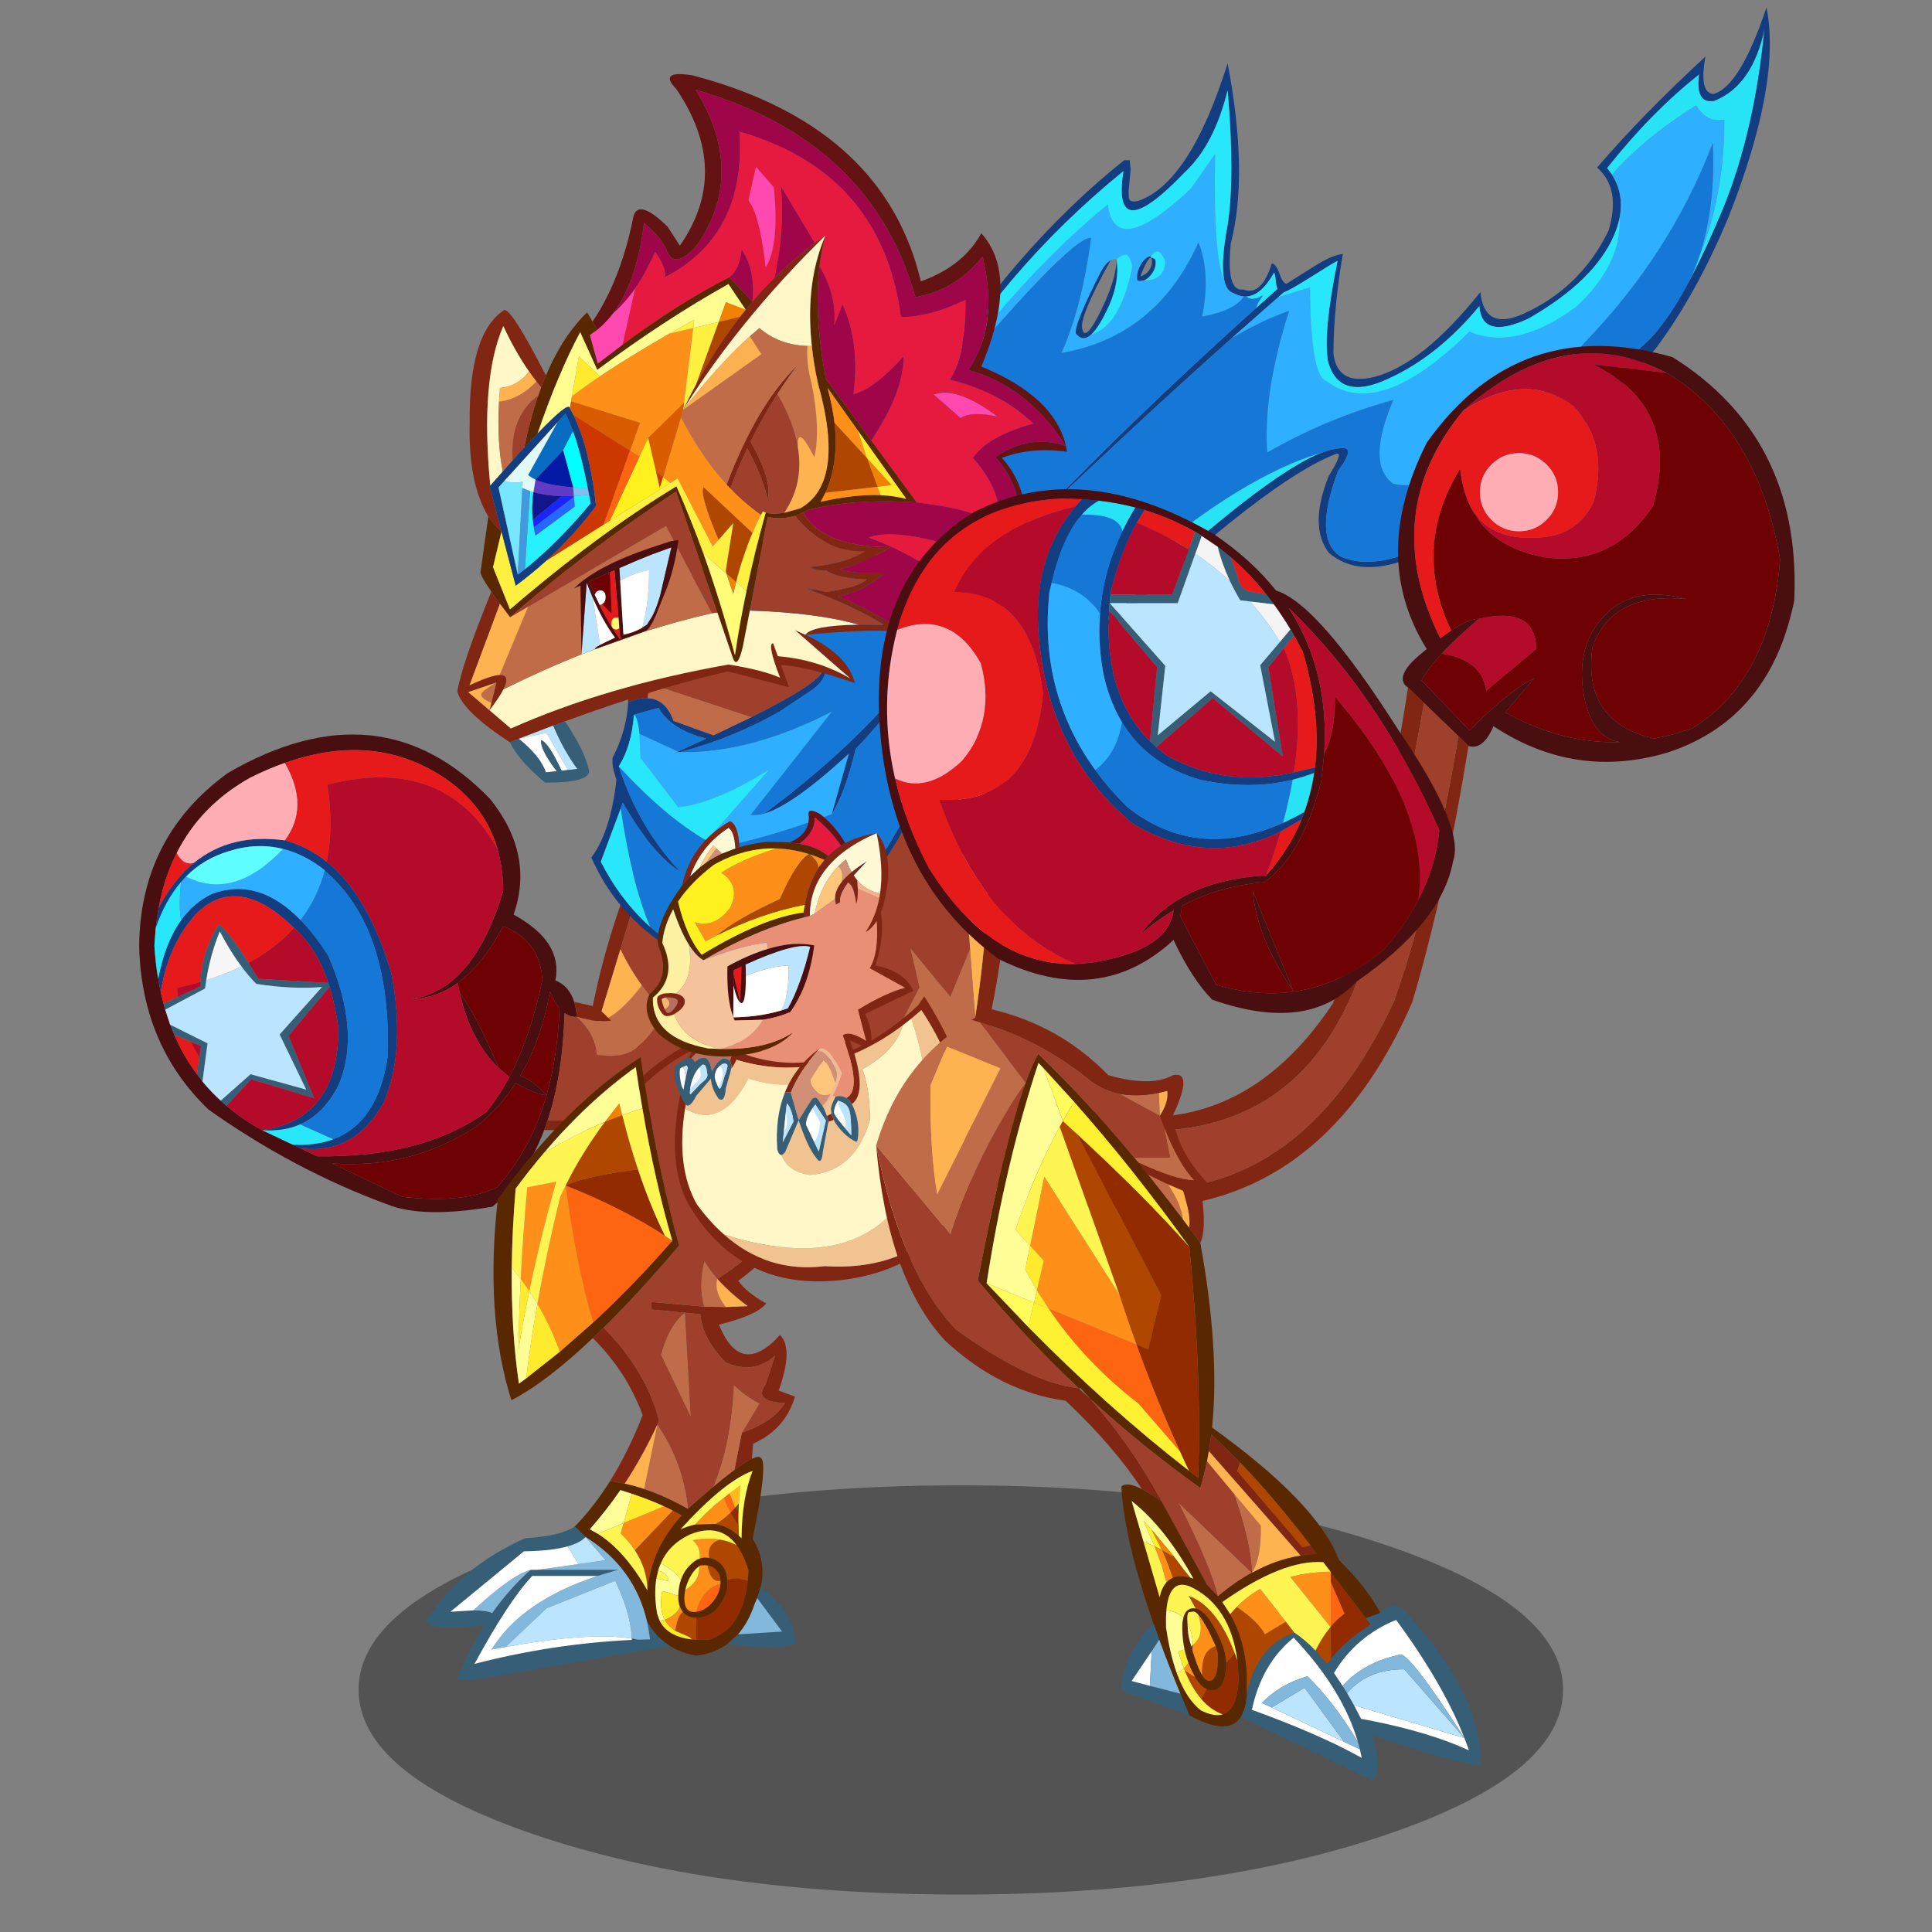 <svg xmlns:ffdec="https://www.free-decompiler.com/flash" xmlns:xlink="http://www.w3.org/1999/xlink" ffdec:objectType="frame" height="90" width="90" xmlns="http://www.w3.org/2000/svg"><rect width="100%" height="100%" fill="#808080" stroke="none"/><use ffdec:characterId="37" height="743" transform="translate(3.353 -.161) scale(.119)" width="727.3" xlink:href="#a"/><defs><use ffdec:characterId="1" height="112.6" width="61.2" xlink:href="#b" id="m"/><use ffdec:characterId="3" height="183.3" width="198.25" xlink:href="#c" id="n"/><use ffdec:characterId="5" height="236.75" transform="translate(3.5 2.3)" width="325.25" xlink:href="#d" id="o"/><use ffdec:characterId="12" height="331.1" width="306" xlink:href="#e" id="p"/><use ffdec:characterId="19" height="226.8" width="160.4" xlink:href="#f" id="q"/><use ffdec:characterId="21" height="34.45" width="101.4" xlink:href="#g" id="r"/><use ffdec:characterId="23" height="248.75" width="141.55" xlink:href="#h" id="s"/><use ffdec:characterId="25" height="180.65" width="125.65" xlink:href="#i" id="t"/><use ffdec:characterId="27" height="271.95" width="234" xlink:href="#j" id="u"/><use ffdec:characterId="33" height="296" width="232" xlink:href="#k" id="v"/><use ffdec:characterId="35" height="201" width="221.1" xlink:href="#l" id="w"/><g id="a" transform="translate(-28.1 1.35)"><use ffdec:characterId="2" height="112.6" transform="matrix(1.02 0 0 1.02 231 327.35)" width="61.2" xlink:href="#m"/><use ffdec:characterId="4" height="183.3" transform="matrix(1.02 0 0 1.02 54.4 287.55)" width="198.25" xlink:href="#n"/><use ffdec:characterId="11" height="239.05" transform="matrix(1.02 0 0 1.02 357.43 .604)" width="390.15" xlink:href="#o"/><use ffdec:characterId="18" height="448.85" transform="matrix(1.02 0 0 1.02 390.35 135.4)" width="355.45" xlink:href="#p"/><use ffdec:characterId="20" height="226.8" transform="matrix(1.02 0 0 1.02 231.4 211.3)" width="160.4" xlink:href="#q"/><use ffdec:characterId="22" height="34.45" transform="translate(140.3 581.45) scale(4.65)" width="101.4" xlink:href="#r"/><use ffdec:characterId="24" height="248.75" transform="matrix(1.02 0 0 1.02 166.8 403.95)" width="141.55" xlink:href="#s"/><use ffdec:characterId="26" height="180.65" transform="matrix(1.02 0 0 1.02 253.05 317.35)" width="125.65" xlink:href="#t"/><use ffdec:characterId="32" height="271.95" transform="matrix(1.02 0 0 1.02 178.95 29)" width="234" xlink:href="#u"/><use ffdec:characterId="34" height="296" transform="matrix(1.02 0 0 1.02 342.9 395.1)" width="232" xlink:href="#v"/><use ffdec:characterId="36" height="201" transform="matrix(1.02 0 0 1.02 343.95 191.5)" width="221.1" xlink:href="#w"/></g><g id="b" fill-rule="evenodd"><path d="m57.7 12.8 3.5 1.25-29.35 95.15.7-2.75q-3.2 5.6-17.95 6.15l-3.1-3.15q12.5-.3 18.65-3.5L57.7 12.8M2.3 74 0 70.15Q6.2 35.85 21.95 0l2.45.9-12.85 42.5-8.5 27.95L2.3 74" fill="#802613"/><path d="M11.5 109.45q-8.45-9.6-9.45-24.3Q18.2 87.3 28.4 67.25q-4.65-4.55-8.6-10-4.6-6.3-8.25-13.85L24.4.9l33.3 11.9-27.55 93.15q-6.15 3.2-18.65 3.5" fill="#9e402b"/><path d="M2.05 85.15q-.35-5.25.25-11.1V74l.75-2.65q7.4-1.95 16.75-14.1 3.95 5.45 8.6 10Q18.2 87.3 2.05 85.15" fill="#c16c49"/><path d="M19.8 57.25Q10.45 69.4 3.05 71.35l8.5-27.95q3.65 7.55 8.25 13.85" fill="#ffb250"/></g><g id="c" fill-rule="evenodd"><path d="M7.3 93.75q2.65-13.95 8.8-22.5 4.85-6.75 11.85-10.1 17.85-6.6 34 10.05 5.4 5.5 10.6 13.65 12.8 29.3 3.9 49.85-5.6 10.9-14.65 14.9-6.4 2.85-14.55 2.25 29.45-4.35 29.2-39.3-1.2-8.65-3.35-15.7l-.5-1.55Q68 81.7 59.45 74.2l-.35-.3q-21.6-20.95-37.45-4.85-10.7 12-13.35 29.9l-1-5.2m8.75-37.1q-6 7-9.7 17.6.4-4.05 1.15-7.8Q13.2 55.6 21 49.25q14.05-11.5 34.9-8.65 8.8 2.35 16.1 8.25 16 12.85 24.75 42.6 5.7 29.75-2.9 49.85-11.35 20.15-32 17.5l-2.9-1.4q8.8.4 15.55-2.1 17.3-6.5 20.95-32.2 1.2-49.35-24.25-70.85l.05-.15q-7.75-6.15-16.05-8.2-10.05-2.55-20.9.9-9.45 2.8-16.3 9.7l-1.95 2.15" fill="#123d80"/><path d="m6.35 74.25-.5 6.7q.4 6.65 1.45 12.8l1 5.2 1.05 4.35.65 2.3 1.9 5.75 1.55 3.85q3.55 8.2 8.7 15.15l2.15 2.8q3.2 3.9 7 7.35l2.25 2q6.15 5.25 13.7 9.35l11.7 5.55 2.9 1.4 6.45 3.05q40.75.55 65-17.05 4.8-5.95 8.8-13.4 8.1-15.4 12.65-37.25-.9-15.05-15.05-20.6-7.8 14.8-17.45 21.8-8.15 5.85-17.6 6.15 23.65-3.6 35.05-41.4-.05-8.75-2.2-16.25-4.9-16.9-20.7-27.45-26.75-17.6-60.9-5.5-6.6 2.3-13.45 5.75Q23.55 27.3 14.4 45.5q-4.8 9.45-6.9 20.95-.75 3.75-1.15 7.8m149.1 77.55q-6.9 18.2-19.85 29.4-26.9 4.6-40.4-.9-35.8-13.15-68.55-36.35Q1 119.4 0 81.45q.25-42.2 34.05-66.7 58.5-33.9 100.7 10.05 17 21.25 8.95 44.3 19 10.35 16.05 25.25 5.3 2.15 7.2 8.25.8 2.5 1 5.75-2.55.15-4.7-1.45-.65 23.55-6.45 41.1l-1.35 3.8m5.85-46.75q-2-2.4-3.65-6.45-3.3 18.65-11.4 32.4 5.05 1.65 10.1 7.45 4.3-15.1 4.95-33.4m-4.95 33.4q-4.45-.4-11.8-4.7-6.2 9.5-14.85 16.5-25.1 16.55-55.6 14.35l26.9 12.8q23.15 2.75 36.35-3.65 13-14.5 19-35.3m-33.4-39.75q8.35 12.55 14.85 29.1-10.75-10.35-14.85-29.1" fill="#490f10"/><path d="M7.3 93.75q-1.05-6.15-1.45-12.8l.5-6.7q3.7-10.6 9.7-17.6-1 9.4.05 14.6-6.15 8.55-8.8 22.5m51.65 63.65-11.7-5.55q8.15.6 14.55-2.25l12.7 5.7q-6.75 2.5-15.55 2.1" fill="#29e7fb"/><path d="M7.5 66.45q2.1-11.5 6.9-20.95 2.7 4.9 6.6 3.75-7.8 6.35-13.5 17.2M55.9 10.9q34.15-12.1 60.9 5.5 15.8 10.55 20.7 27.45-20.4-36.2-65.25-24.6 2.45 16.4-.25 29.6-7.3-5.9-16.1-8.25 9.65-12.9 0-29.7M22.15 130.35q-5.15-6.95-8.7-15.15l6.3 2.65q1.45 3.1 3.35 6.05l-.95 6.45M9.35 103.3 8.3 98.95q2.65-17.9 13.35-29.9Q37.5 52.95 59.1 73.9l.35.3Q52.45 82 42 87.6q-6.15-9.75-10.25-13.8l-1.15-1.05q-6.75 10.95-7 22.2l-9.05 2.3.3 3.45-5.5 2.6" fill="#e61a1a"/><path d="m33.55 142.5-2.25-2 11.45-10.15 21.35 5.9-10.2-21.15 16.25-18.2q-11.3.95-25.2-1.2-2.95-3-5.7-6.7-4.35-5.85-8.3-13.4-3.55 8.5-5.2 18.7l-.45 3.15q-7.65 4.1-15.3 8.15l-.65-2.3 5.5-2.6 8.75-4.1v-1.65q.25-11.25 7-22.2l1.15 1.05q4.1 4.05 10.25 13.8l3.75 6.15L72.6 95.3l.5 1.55-15.75 18.75 9.8 23.95L43 132.3l-9.45 10.2m-9.25-9.35-2.15-2.8.95-6.45.65-4.35-4-1.7-6.3-2.65-1.55-3.85 14.35 7.15-1.95 14.65" fill="#375e77"/><path d="M16.1 71.25q-1.05-5.2-.05-14.6L18 54.5q18.35 9.35 37.2-10.6 8.3 2.05 16.05 8.2l-.05.15q-2.8 10.6-9.25 18.95-16.15-16.65-34-10.05-7 3.35-11.85 10.1" fill="#2fafff"/><path d="M55.2 43.9Q36.35 63.85 18 54.5q6.85-6.9 16.3-9.7 10.85-3.45 20.9-.9" fill="#5fffff"/><path d="M25.75 94.3q1.65-10.2 5.2-18.7 3.95 7.55 8.3 13.4-6.2 3-13.5 5.3" fill="#f7f7f7"/><path d="M14.4 45.5q9.15-18.2 28.05-28.85Q49.3 13.2 55.9 10.9q9.65 16.8 0 29.7-20.85-2.85-34.9 8.65-3.9 1.15-6.6-3.75" fill="#ffadb5"/><path d="M61.95 71.2q6.45-8.35 9.25-18.95 25.45 21.5 24.25 70.85-3.65 25.7-20.95 32.2l-12.7-5.7q9.05-4 14.65-14.9 8.9-20.55-3.9-49.85-5.2-8.15-10.6-13.65" fill="#1578d7"/><path d="M137.5 43.85q2.15 7.5 2.2 16.25-11.4 37.8-35.05 41.4 9.45-.3 17.6-6.15l.7 3.35q4.1 18.75 14.85 29.1l4.3 3.6q-4 7.45-8.8 13.4-24.25 17.6-65 17.05l-6.45-3.05q20.65 2.65 32-17.5 8.6-20.1 2.9-49.85Q88 61.7 72 48.85q2.7-13.2.25-29.6 44.85-11.6 65.25 24.6m-90.25 108q-7.55-4.1-13.7-9.35L43 132.3l24.15 7.25-9.8-23.95L73.1 96.85q2.15 7.05 3.35 15.7.25 34.95-29.2 39.3M23.6 94.95v1.65l-8.75 4.1-.3-3.45 9.05-2.3M42 87.6Q52.45 82 59.45 74.2 68 81.7 72.6 95.3l-26.85-1.55L42 87.6m-18.9 36.3q-1.9-2.95-3.35-6.05l4 1.7-.65 4.35" fill="#b30b29"/><path d="m155.45 151.8 1.35-3.8 39.1-.25q-1.35 2.15-3.45 4.05h-37m12.5-43.45q-.2-3.25-1-5.75l8.75 1.95 5.45 5.25q-4.9.95-13.2-1.45" fill="#802613"/><path d="M181.15 109.8q6.55 6.65 10.35 9.95-5.1 4.85-15.9 3.1-.5-7.95-7.65-14.5 8.3 2.4 13.2 1.45" fill="#c16c49"/><path d="M156.8 148q5.8-17.55 6.45-41.1 2.15 1.6 4.7 1.45 7.15 6.55 7.65 14.5 10.8 1.75 15.9-3.1 10.7 17.85 4.4 28l-39.1.25" fill="#9e402b"/><path d="M122.25 95.35q9.65-7 17.45-21.8 14.15 5.55 15.05 20.6Q150.2 116 142.1 131.4l-4.3-3.6q-6.5-16.55-14.85-29.1l-.7-3.35m39.05 9.7q-.65 18.3-4.95 33.4-5.05-5.8-10.1-7.45 8.1-13.75 11.4-32.4 1.65 4.05 3.65 6.45m-4.95 33.4q-6 20.8-19 35.3-13.2 6.4-36.35 3.65l-26.9-12.8q30.5 2.2 55.6-14.35 8.65-7 14.85-16.5 7.35 4.3 11.8 4.7" fill="#6d0103"/><path d="M31.3 140.5q-3.8-3.45-7-7.35l1.95-14.65-14.35-7.15-1.9-5.75q7.65-4.05 15.3-8.15l.45-3.15q7.3-2.3 13.5-5.3 2.75 3.7 5.7 6.7 13.9 2.15 25.2 1.2L53.9 115.1l10.2 21.15-21.35-5.9L31.3 140.5" fill="#bbe5ff"/></g><g id="d" fill-rule="evenodd"><path d="M298.05 95.85q9.85-24.25 9.7-52.85-6.55 1.55-10.8-5.4-19.4 12-32.3 26.55l-1.9-2.55q16.95-21.4 35.4-36-1.6 11.5 5.8 10.2 14.6-5.85 19.2-27.4-3.7 38.6-15.6 68.2-6.35 15.3-12.25 26.6l2.45-6.5.3-.85M69.8 236.6l-10.85-1.25q56.25-53.7 95.15-64.8-22.7 8.15-84.3 66.05" fill="#28e2f5"/><path d="M295.3 103.2q5.9-11.3 12.25-26.6 11.9-29.6 15.6-68.2-4.6 21.55-19.2 27.4-7.4 1.3-5.8-10.2-18.45 14.6-35.4 36l1.9 2.55q4.7 7.35 2.95 16.4-.6 3.2-2.05 6.65-7.55 17.7-33 32.2-17.8 8.3-18.8-4.8-15.95 19.25-34.8 27.8-18.75 8.85-23.2-6.2-2.15-10.95 3.6-39-1.75.85-11.55 7.05-7.05 4.4-9.1 5.05l-2.05 1.8-18.1 15.95q-36.1 32.2-73.65 68.2 37.5-38.95 83.15-79.9l8.2-7.35-.5-1.8q-.25-3.55-.75-4.5-4.95 8.9-10.65 9.2h-1q-1.95-.2-4-1.3-2.55-.8-3.45-4.75l-.05-.25q-1.45-6.55 1.3-21.2 2.85-18.7 0-51.6-5.2 21-16.4 31.4-28.25 29.45-23.6-.4-46.8 38-77.1 90.6v-5q34.5-55.65 77.4-89.8h2.1l.2 1.8.2 1.6-.8 8.2q0 2.9.25 3.35.45 1 2.15.9l1.2-.2q19.95-6.8 34.4-52.85 8.1 42.7 1.2 69.2-1.85 18.7 4.8 17.6 6.95 2.8 10.95-10 1.65.2 2.95 3.95 1.35 3.85 2.7 3.85l10.35-6.5q7-4.5 11.25-4.9-3.5 20.45-3.6 38.2 1.5 12.4 15.6 9 18.55-4.75 40.8-32.6 1.5 15 16.4 8.4 22.1-9.95 32.8-32 4.85-16.05-4.4-24.2 17.4-20.3 41.6-42.6-2.6 13.9 3 14.4 10.2-2.7 20.4-33.2 5.8 28.55-14.4 80-12.3 29.7-28.2 51-94.2 105.35-125.4 78.2-7.7-10.15 0-29.4 6.1-9.8 2.6-8.4-25.3 9.6-85 65.35l-3.75-.15q61.6-57.9 84.3-66.05 3.35-1.25 5.85-1.35 7-1.3-.4 8.6-9.7 25.85.8 32.8 34 15.4 115.4-80.2 7.4-5.95 15.8-20.4l3.75-6.8m-210 1.45-1.75.35-1-.2q-.2-.2-.2-1.2 0-2.65 1.7-5.35 1.6-2.5 3.45-2.8l.1.1.15.25.1.15-.1.05q-.85 0-2.45 3.3-1.35 2.8-1.55 3.9 1.95-.65 3.1-2.1 1.3-1.65 1.3-3.8L87.9 96l1.25.4q.4.45.4 1.5 0 2.45-1.8 4.7-1.15 1.45-2.45 2.05M72.25 97q-12.15 21.85-10.9 26.4 1.2 5.35 7.6-8 5.45-11.3 5.6-18.8 1.2 8.45-2.8 17.6-3.8 8.4-6.9 11.25-3.1 2.85-5.5.15-2.75-.9 9.2-24.4 1.85-3.2 3.7-4.2" fill="#123d80"/><path d="M264.65 64.15q12.9-14.55 32.3-26.55 4.25 6.95 10.8 5.4.15 28.6-9.7 52.85 6.5-19.7 5.3-43.85-16.2 42.5-49.2 76.6-47.5 60.3-73.4 54.2-10.6-7.5 0-32.2-25.75 7.1-48.4 20.2-1.65-23.15 8.4-54.4-11.1 3.95-22.2 10.65l18.1-15.95 12.1-3.7q.25 34.45 6.4 36 20 15.35 54.8-19 17.75 7.5 40.8-9.4 17.7-16.2 16.85-34.45 1.75-9.05-2.95-16.4M.1 155.7v-.65Q35.25 104.8 71.15 75.6q2.65 21.5 32-6.2l9.2-13.2q-.75 39.95 3.5 48.4l.05.25q.9 3.95 3.45 4.75 2.05 1.1 4 1.3-3.35 5.4-16 7.7 3.35-16.7-1.4-28.4-16.25 36.1-52.6 42.4 7.85-17.4 11.4-44.2-8.2-.7-64.65 67.3m85.2-51.05q3.4.25 5.6-1.6 2.25-1.95 2.25-5.25 0-1.05-1-2.6-1.05-1.6-1.8-1.6-1 0-1.7.7l-.9 1.1-.05.05h-.2q-1.85.3-3.45 2.8-1.7 2.7-1.7 5.35 0 1 .2 1.2l1 .2 1.75-.35M74.55 96.6q-1.15-.25-2.3.4-1.85 1-3.7 4.2-11.95 23.5-9.2 24.4 2.4 2.7 5.5-.15 11.05-3 15.7-25.85-1.05-7.65-6-3" fill="#2fafff"/><path d="m298.05 95.85-.3.85-2.45 6.5-3.75 6.8q-8.4 14.45-15.8 20.4-81.4 95.6-115.4 80.2-10.5-6.95-.8-32.8 7.4-9.9.4-8.6-2.5.1-5.85 1.35-38.9 11.1-95.15 64.8Q2.05 225.85.1 155.7q56.45-68 64.65-67.3-3.55 26.8-11.4 44.2 36.35-6.3 52.6-42.4 4.75 11.7 1.4 28.4 12.65-2.3 16-7.7h1q1.2.9 2.4.9l2.15-.4 1.65-1h.2l-.05.1-1.65 2.6-1 2.25Q82.4 156.3 44.9 195.25q37.55-36 73.65-68.2 11.1-6.7 22.2-10.65-10.05 31.25-8.4 54.4 22.65-13.1 48.4-20.2-10.6 24.7 0 32.2 25.9 6.1 73.4-54.2 33-34.1 49.2-76.6 1.2 24.15-5.3 43.85" fill="#1578d7"/><path d="M267.6 80.55q.85 18.25-16.85 34.45-23.05 16.9-40.8 9.4-34.8 34.35-54.8 19-6.15-1.55-6.4-36l-12.1 3.7 2.05-1.8q2.05-.65 9.1-5.05 9.8-6.2 11.55-7.05-5.75 28.05-3.6 39 4.45 15.05 23.2 6.2 18.85-8.55 34.8-27.8 1 13.1 18.8 4.8 25.45-14.5 33-32.2 1.45-3.45 2.05-6.65M.1 155.05l-.05-1.65q30.3-52.6 77.1-90.6-4.65 29.85 23.6.4 11.2-10.4 16.4-31.4 2.85 32.9 0 51.6-2.75 14.65-1.3 21.2-4.25-8.45-3.5-48.4l-9.2 13.2q-29.35 27.7-32 6.2Q35.25 104.8.1 155.05m124.25-44.15q5.7-.3 10.65-9.2.5.95.75 4.5l.5 1.8-8.2 7.35 1-2.25 1.65-2.6.05-.1h-.2l-1.65 1-2.15.4q-1.2 0-2.4-.9" fill="#29e7fb"/><path d="m87.75 95.4.9-1.1q.7-.7 1.7-.7.75 0 1.8 1.6 1 1.55 1 2.6 0 3.3-2.25 5.25-2.2 1.85-5.6 1.6 1.3-.6 2.45-2.05 1.8-2.25 1.8-4.7 0-1.05-.4-1.5L87.9 96l-.05-.05-.1-.15-.15-.25.15-.1v-.05m-13.2 1.2q4.95-4.65 6 3-4.65 22.85-15.7 25.85 3.1-2.85 6.9-11.25 4-9.15 2.8-17.6" fill="#29e6fb"/></g><g id="e" fill-rule="evenodd"><path d="M170.55 118.1q5.6-6.1 14.25-13.35 21.85-5.05 22 11.6l-19.2 16q-1.3-10.25-13.2-13.45l-3.85-.8m8.3-93.3q39-34.85 77.95-14.45l-28-3.2q33.75 16.55 22.8 54.4Q236 84.7 210 81.15q-20.45-3.7-28.1-18.8 7.35 12.4 25.3 11.2 15.1-.35 21.6-13.6 6-22.15-7.6-36.75-18.3-13.95-42.35 1.6" fill="#b30b29"/><path d="M256.8 10.35q34.8 20.75 43.6 71.6-1.65 21.4-9.1 36.95-8.5 17.7-24.5 27.85-7.4 2.6-14.7 3.95-26.05-5.9-24.05-31.8.1-1.65.35-3.35 7.55-21.15 36-18.4-21.45-5.75-32.75 7.85-5.15 5.95-6.65 13.9-1.2 6.15-.2 13.45 2.7 18.05 14.3 19.75-22.65.6-44.15-11.45l11.05-13.1q-9.3 4.55-24.8 20l-18.4-19.2q2.4-4.3 7.05-9.45l.7-.8 3.85.8q11.9 3.2 13.2 13.45l19.2-16q-.15-16.65-22-11.6-3.8-.05-10.65 4.5-15.1-31.75 3.45-62.1.95 8.7 4.3 15.2 7.65 15.1 28.1 18.8 26 3.55 41.6-19.6 10.95-37.85-22.8-54.4l28 3.2" fill="#6d0103"/><path d="M157.6 131.15q-5.55-3.8 4.1-12.25l3.1-2.55q-22.05-35.35 0-79.2 35.35-49.8 94.4-32.8Q307.9 35 305.9 95.8l-.05 1.95q-2.4 11.65-6.7 21.15-12.6 27.45-41.55 37.05-35.75 10.8-67.2-10-4 9.35-9.6 7.6l-3.5-3.4-13.8-13.3-5.9-5.7m12.95-13.05-.7.8q-4.65 5.15-7.05 9.45l18.4 19.2q15.5-15.45 24.8-20l-11.05 13.1q21.5 12.05 44.15 11.45-11.6-1.7-14.3-19.75-1-7.3.2-13.45 1.5-7.95 6.65-13.9 11.3-13.6 32.75-7.85-28.45-2.75-36 18.4-.25 1.7-.35 3.35-2 25.9 24.05 31.8 7.3-1.35 14.7-3.95 16-10.15 24.5-27.85 7.45-15.55 9.1-36.95-8.8-50.85-43.6-71.6-38.95-20.4-77.95 14.45-32.65 39.55-8.85 87.4 2.2-1.65 4.15-2.95 6.85-4.55 10.65-4.5-8.65 7.25-14.25 13.35" fill="#490f10"/><path d="M174.15 109.25q-1.95 1.3-4.15 2.95-23.8-47.85 8.85-87.4 24.05-15.55 42.35-1.6 13.6 14.6 7.6 36.75-6.5 13.25-21.6 13.6-17.95 1.2-25.3-11.2-3.35-6.5-4.3-15.2-18.55 30.35-3.45 62.1m26.05-68.1q-6.2 0-10.6 4.4-4.4 4.4-4.4 10.6 0 6.2 4.4 10.6 4.4 4.4 10.6 4.4 6.2 0 10.6-4.4 4.4-4.4 4.4-10.6 0-6.2-4.4-10.6-4.4-4.4-10.6-4.4" fill="#e61a1a"/><path d="M200.2 41.15q6.2 0 10.6 4.4 4.4 4.4 4.4 10.6 0 6.2-4.4 10.6-4.4 4.4-10.6 4.4-6.2 0-10.6-4.4-4.4-4.4-4.4-10.6 0-6.2 4.4-10.6 4.4-4.4 10.6-4.4" fill="#ffadb5"/><path d="M180.8 153.55q-9.3 57.35-21.6 98.4-46 105.45-159.2 70.4l1.5-10.65q103.55 42.1 150.9-60.55l4.3-13q11.85-38.2 20.25-88.3l.35.3 3.5 3.4M4.25 292.2l1.35-9.85q77.85 37.95 123.2-30 17.25-46.35 28.8-121.2l5.9 5.7.25.25q-12.35 69.45-23.35 100.45-9.1 27.2-25.5 42.75-36.8 34.9-110.65 11.9" fill="#802613"/><path d="m1.5 311.7 2.75-19.5q73.85 23 110.65-11.9 16.4-15.55 25.5-42.75 11-31 23.35-100.45l13.2 12.75q-8.4 50.1-20.25 88.3l-4.3 13Q105.05 353.8 1.5 311.7" fill="#9e402b"/></g><g id="f" fill-rule="evenodd"><path d="m14.15 62.4.05-4.3q22.1-75.35 93.05-52.95 19.95 12.55 32.4 31.55l1.5 2.35q30.65 49.55 12.5 141.15l-.05 5.4-6.35 8.35.1-10.6q13.1-86.6-7.75-133.55l-1.35-2.9q-12.75-26.45-36.8-39.6-45.6-9-65.5 15.35-10 12.15-13.55 32.6l-.8 5.55h-.05q-3.25-.15-7.4 1.6M60.2 221l-6.55-2.85q-7.3-6.55-12.95-17.55l-1.8-3.8q-7.5-16.6-11.6-42l3.8 2.4q12.05 38.65 29.1 63.8" fill="#802613"/><path d="M14.15 62.4q4.15-1.75 7.4-1.6h.05q6.95.25 9.95 8.7l15.35 5.55 14.45-6.95Q88.15 54.7 88.8 50q-2.25-9.5-10.3-16.1 19.2 14.2 6.4 23.6l-12.45 8.3Q54.7 76.05 33.8 81.55h-.05l-.5-.25 10.9-5Q30.5 72.9 25.8 64.5l-9.45 2.65q-.85 11.95-5.8 19.8 7.5 23.25 23.4 40.3-10.75-6.9-21.85-26.35l-.85 2.3-7.6 20.35q7.6 14.9 18.9 25l.6.5q12.05 10.5 28.15 15.6 71.6-20.7 86.95-117.75l1.35 2.9-1.75 9.45q-17.5 86.9-84.95 107.35l-.25.05Q40.7 163 31.1 157.2l-3.8-2.4Q9.1 142.5 0 121.95q7.4-9.8 9.65-29.9-1.85-5-1.5-8.35 5.4-10.4 6-21.3m52.3 42.7q39.3-29.35 59.5-57.75-8.25 16.1-24.5 32.95-4.15 17.3-9.2 25l6.55-23.15q-21.4 19.7-32.35 22.95" fill="#123d80"/><path d="M139.6 49.8q20.85 46.95 7.75 133.55l-2-26.2-7.5-97.9 1.75-9.45" fill="#ffb250"/><path d="M35.95 22.65Q55.85-1.7 101.45 7.3q24.05 13.15 36.8 39.6-15.35 97.05-86.95 117.75-16.1-5.1-28.15-15.6l-.6-.5q-7-16.65-11.3-45.35l.85-2.3q11.1 19.45 21.85 26.35-15.9-17.05-23.4-40.3 17.8 19.35 33.7 28.5L49 118q18.95-3.65 43.25-12.7 5.05-7.7 9.2-25 16.25-16.85 24.5-32.95-20.2 28.4-59.5 57.75-3.1.9-5.35.5l31.1-39.55q-31.1 16-58.4 15.5 20.9-5.5 38.65-15.75l12.45-8.3q12.8-9.4-6.4-23.6-20.85-9.55-42.55-11.25m-2.7 58.65-14.8-6.8q-.65-6.55-2.1-7.35l9.45-2.65q4.7 8.4 18.35 11.8l-10.9 5" fill="#1578d7"/><path d="M22.4 55.25q3.55-20.45 13.55-32.6 21.7 1.7 42.55 11.25 8.05 6.6 10.3 16.1-.65 4.7-27.45 18.1L22.4 55.25m94.35 164.6Q90.6 233.1 60.2 221q-17.05-25.15-29.1-63.8 9.6 5.8 21.55 9.45l.25-.05q67.45-20.45 84.95-107.35l7.5 97.9-7.55 18.3L122.55 157l3.45 14.75-9.25 17.95v30.15" fill="#9e402b"/><path d="M66.45 105.1q10.95-3.25 32.35-22.95l-6.55 23.15Q67.95 114.35 49 118l-4.75-2.55 24-27.25q-20.6 12.85-34.85 14.5l-14.5-19-.45-9.2 14.8 6.8-1.95.85 2.45-.6h.05q27.3.5 58.4-15.5L61.1 105.6q2.25.4 5.35-.5" fill="#2fafff"/><path d="M44.25 115.45q-15.9-9.15-33.7-28.5 4.95-7.85 5.8-19.8 1.45.8 2.1 7.35l.45 9.2 14.5 19q14.25-1.65 34.85-14.5l-24 27.25m-33-12.25q4.3 28.7 11.3 45.35-11.3-10.1-18.9-25l7.6-20.35" fill="#29e7fb"/><path d="m21.6 60.8.8-5.55L61.35 68.1 46.9 75.05 31.55 69.5q-3-8.45-9.95-8.7m125.75 122.55-.1 10.6q-14.45 17.75-30.5 25.9V189.7l9.25-17.95-3.45-14.75 15.25 18.45 7.55-18.3 2 26.2" fill="#c16c49"/></g><g id="h" fill-rule="evenodd"><path d="M83.3 16.75Q96.2 5.3 111.55 0l1 2.85Q97.2 7.55 83.85 20l-.55-3.25m53.1 54.2 2.15 6.1q-7.15 9.9-18.8 18.45v.05q3.2 4.55 10.7 8.65-3.45 4.55-18.15 8.15 8.4 20.6 23.45 3.95 5.25 5.2-.5 21.35l6.25 2.35q-3.75 12.55-16.05 18.05l-.5 5.8q-2.5 1.15-6.7 4.3l2.85-14.3q12.15-4.25 16.6-11.45-12.4-.35-7.5-7.15l3.7-11.05q-8 7.4-19 2.65-8.9-9.05-9.7-18.5l-18.75-1.8v-2.9l20.3 1.8 8.2.15 8.4-.35q-7-5.2-11.65-10.45 16.7-10.5 24.7-23.85m-65.85 101.4q6.95-11.1 12.5-25.25-6.15-16.75-19.15-29.6l4.15-4q16.4 16.55 21.3 35.75l-.7 1.55q-5.5 11.9-12.5 22.6l-5.6-1.05" fill="#802613"/><path d="m112.55 2.85 23.85 68.1q-8 13.35-24.7 23.85-2.95-3.35-4.95-6.7-2.4 9.7 0 17.35l-20.3-1.8v2.9l18.75 1.8q.8 9.45 9.7 18.5 11 4.75 19-2.65l-3.7 11.05q-4.9 6.8 7.5 7.15-4.45 7.2-16.6 11.45l6.75-11.2q-5.35-2.75-9.75-6.9-1.1 22.75-7.9 38.8l-7.1 6.1-2.65 2.45q-1.95-18.15-11.8-32.3l.7-1.55q-4.9-19.2-21.3-35.75Q81.35 100.4 97 82q-7.75-28.3-13.15-62Q97.2 7.55 112.55 2.85M99.2 107.9q-6 4.7-9.05 16.05l11.25 23.4-2.2-39.45" fill="#9e402b"/><path d="M106.75 105.45q-2.4-7.65 0-17.35 2 3.35 4.95 6.7-1.4 4.8 3.25 10.8l-8.2-.15m14.35 48.4-2.85 14.3q-3.45 2.55-8.05 6.4 6.8-16.05 7.9-38.8 4.4 4.15 9.75 6.9l-6.75 11.2M99.2 107.9l2.2 39.45-11.25-23.4q3.05-11.35 9.05-16.05m-10.55 42.9q9.85 14.15 11.8 32.3-8.55-4.85-16.85-7.65l5.05-24.65" fill="#c16c49"/><path d="M111.7 94.8q4.65 5.25 11.65 10.45l-8.4.35q-4.65-6-3.25-10.8m-35.55 78.6q7-10.7 12.5-22.6l-5.05 24.65q-3.75-1.25-7.45-2.05" fill="#ffb250"/><path d="M124.95 163.85q2.7-1.3 3.45-.35 2.85 1.95-3.15 31.05 5.4 8.75 3.05 18.6l-1.3 4.15-1 2.3q-2.35 7-6.35 11.6l-3.85 3.55q-5.05 3.7-11.95 4.65-5.9-.95-10.35-3.75-2-1.2-3.65-2.75-3-2.8-5.15-6.65-4.75-20.6-23.55-32.4l-4.2-4q7.35-7.5 13.6-17.5l5.6 1.05q3.7.8 7.45 2.05 8.3 2.8 16.85 7.65l2.65-2.45 7.1-6.1q4.6-3.85 8.05-6.4 4.2-3.15 6.7-4.3M63.9 117.5q-17.9 17-31.25 23.85-10.25-32.5-5.2-77.25 26.5-36.4 54.8-54.35l1.05 7 .55 3.25Q89.25 53.7 97 82q-15.65 18.4-28.95 31.5l-4.15 4m39.3 71.55 7.95-.2q4.8.95 8.85 4.55l1 .95q.1-15.4 4.2-25.85-10.65 3.85-27.65 22.4 2.9-1.25 5.65-1.85m15.9 7.95q-6.55-8.85-18.15-4-7.9 3.8-11 11.1-.55 1.2-.95 2.55v.05l-.7 3.1q-1 5.9.3 13.5l.95 2.65q2.95 6.05 12.25 7.2v.1l.05-.1 1.8.15 4.45.05q13.15-3.75 15.25-22.65l.3-4q-1.85-6.05-4.55-9.7m-21.4 13.35q1.7-5.05 6.3-7.9l.65-.2.15-.05.15-.05.45-.2 1.35-.25 1.75.15q2.7.4 4.6 2.35 2.15 2.2 2.45 6.2l.05.95q.1 4.7-3.3 9.1-3.3 4.3-8.6 4.4h-.25q-3.2 0-5-2.2l-.15-.2-1-1.8-.1-.4q-.5-1.5-.5-3.3v-.65q.1-3.3 1-5.95m10.25-5.55-.95-.1-1.6.05-.55.2-.15.05-.5.5q-1.85 1.4-3.4 4.6-.95 2.05-1.4 4.05-.35 1.6-.35 3.15 0 5.3 3.6 5.3l1.05-.05q3.45-.45 6.2-3.75 2.7-3.3 3-7v-1.1q-.05-2.55-1.7-4.25-1.35-1.4-3.25-1.65m-43.9-93.3Q79.5 97.25 94.4 80.15q-6.6-22.55-11.45-50.8-1.35-7.7-2.55-15.85-18.7 13.4-35.25 32.95-5.55 6.5-10.85 13.7Q32.95 76 32.8 90.5q-.25 24.05 2.75 44.5l2.8-2.05 12.9-10.2 12.8-11.25m20.8 102.85q1.45-16.05 13.2-28.8l-3.45-1.85-3.4-1.65q-5.5-2.5-12.35-4.8l-4.35-1.4q-5.45 7.9-11.75 15.05l3.05 1.7q10.45 6.55 19.05 21.75" fill="#592801"/><path d="m118.6 182.6-.5-.7-.9-2.55-.85-2.25 4.25-3.1q-.45 3.25-.6 6.55l-.05.4-1.35 1.65" fill="#ffb91c"/><path d="m116.35 177.1.85 2.25.9 2.55.5.7-.2.2-1.6 1.7q-1.4-2.65-2.55-5.75l2.1-1.65m-12.65 45.45q.75-3.5 2.75-6.15 2.5-3.45 6.45-4.6-.3 3.7-3 7-2.75 3.3-6.2 3.75M64.05 111.5q-6.6-22.45-10.55-52.6 22.85 9.2 38.1 19.35l2.8 1.9q-14.9 17.1-30.35 31.35" fill="#fe6510"/><path d="m116.8 184.5 1.6-1.7.2-.2.75.95.5.65-.05 1v2.1l.05 1.95q-1.2-1.45-2.55-3.8l-.5-.95m-1.25 25.9q.85-.45 2-.55l2.05-.05 2.45.4 1.3.5q-2.1 18.9-15.25 22.65l-4.45-.05-.05-.7-.05-3.1.15-4.65q5.3-.1 8.6-4.4 3.4-4.4 3.3-9.1l-.05-.95M53.5 58.9q7.65-3.55 27.75-6.15 4.7 14.1 10.35 25.5Q76.35 68.1 53.5 58.9" fill="#922b00"/><path d="m116.8 184.5.5.95q1.35 2.35 2.55 3.8l.15 4.15q-4.05-3.6-8.85-4.55 3.05-1.85 5.65-4.35m-4.1 10.35q3.5.55 6.4 2.15 2.7 3.65 4.55 9.7l-.3 4-1.3-.5-2.45-.4-2.05.05q-1.15.1-2 .55-.3-4-2.45-6.2-1.9-1.95-4.6-2.35-.9-5.3 4.2-7m.2 15.85-.75.05q-1.85 0-3-2.15-.8-1.5-1.2-3.8 1.9.25 3.25 1.65 1.65 1.7 1.7 4.25m-9.25 22.6-1.8-.15h-.05q-.15-.65-1.85-1.35l-4-1.75-.35-.2-.1-.05.8-3.5q.8-2.7 2.15-3.65 1.8 2.2 5 2.2h.25l-.15 4.65.05 3.1.05.7M81.25 52.75q-20.1 2.6-27.75 6.15 6-12.2 15.05-24.35l6.65-2.6Q78 43 81.25 52.75M94.6 183.7l3.45 1.85q-11.75 12.75-13.2 28.8-.05-8.2-4.8-15.4L94.6 183.7" fill="#b04700"/><path d="m119.95 180.95.05-.4q.15-3.3.6-6.55l-4.25 3.1-2.1 1.65q-3.9 3.15-7.2 6.35l-3.85 3.95q-2.75.6-5.65 1.85 17-18.55 27.65-22.4-4.1 10.45-4.2 25.85l-1-.95-.15-4.15-.05-1.95v-2.1l.05-1 .1-3.25" fill="#fffc5b"/><path d="M114.25 178.75q1.15 3.1 2.55 5.75-2.6 2.5-5.65 4.35l-7.95.2 3.85-3.95q3.3-3.2 7.2-6.35m-9.3 23.4q.5-4.25-2.65-7.05 5.7-1.05 10.4-.25-5.1 1.7-4.2 7l-1.75-.15-1.35.25-.45.2m-.25 2.85.15-.05.55-.2 1.6-.05.95.1q.4 2.3 1.2 3.8 1.15 2.15 3 2.15l.75-.05v1.1q-3.95 1.15-6.45 4.6-2 2.65-2.75 6.15l-1.05.05q-3.6 0-3.6-5.3 0-1.55.35-3.15 1.85-1.05 3.15-2.5 2.2-2.55 2.2-5.9l-.05-.75M53.5 58.9q3.95 30.15 10.55 52.6l-12.8 11.25q-3.45-9.65-8.6-18.35 3.5-19.7 8.75-41.1l2.1-4.4M36.25 94.85q.8-16.5 2.5-35.2l11.1-2.15q-6.2 22-10.3 41.95l-3.3-4.6m54.95 87.2 3.4 1.65-14.55 15.25q-2.2-3.35-5.45-6.5l1.15-3.95 15.45-6.45m.3 43.55q1.25-.45 2.55-1.25 2.55-1.7 3.25-3.7l1 1.8.15.2q-1.35.95-2.15 3.65l-.8 3.5q-2.65-1.65-4-4.2" fill="#fe9019"/><path d="M119.1 197q-2.9-1.6-6.4-2.15-4.7-.8-10.4.25 3.15 2.8 2.65 7.05l-.15.05-.15.05-.65.2q-4.6 2.85-6.3 7.9-.85-1.5-2.55-2.95-1.6-1.35-4.8-3.3h-.4q3.1-7.3 11-11.1 11.6-4.85 18.15 4m-14.4 8 .05.75q0 3.35-2.2 5.9-1.3 1.45-3.15 2.5.45-2 1.4-4.05 1.55-3.2 3.4-4.6l.5-.5m-16.4 4.8.7-3.1q1.55.55 2.3 1.1 1.15.8 1.6 2.15v.65l-.55.1-1.7-.45-2.2-.45h-.15M81.25 52.75Q78 43 75.2 31.95q3.85-1.4 7.75-2.6Q87.8 57.6 94.4 80.15l-2.8-1.9q-5.65-11.4-10.35-25.5m-12.7-18.2Q59.5 46.7 53.5 58.9l-2.1 4.4q-5.25 21.4-8.75 41.1l-3.1-4.95q4.1-19.95 10.3-41.95l-11.1 2.15q-1.7 18.7-2.5 35.2L32.8 90.5q.15-14.5 1.5-30.35 5.3-7.2 10.85-13.7 11.7-7.05 23.4-11.9m16.3 179.8q-8.6-15.2-19.05-21.75l9.95-4.1-1.15 3.95q3.25 3.15 5.45 6.5 4.75 7.2 4.8 15.4" fill="#fef552"/><path d="M128.3 213.15q13.15 10 13.25 21.6-6.75 3.05-25.75 0l3.85-3.55 16.9-1.05L127 217.3l1.3-4.15m-34.8 22.5L28.2 247q-18.9 3.5-15.8 0 4.3-10.45 9.75-19.15-22.5 2.25-22.15-1.9 12.9-20.5 38-31.65 13.2-.7 18.95-4.45l4.2 4q-2.15 2.25-6.9 3.6-6.2 1.75-16.8 1.9l-28.2 23.2 8.8-.55q4.75 0 7.25 1.05 6.65-9.45 14.75-16.6h33.5l-7.85 2.35H40.65q-9.15 9.75-22.15 33.75 29.9-7.75 60.35-9.2l2.45-.1 4.55-.1q-.4-3.55-1.15-6.9 2.15 3.85 5.15 6.65 1.65 1.55 3.65 2.75" fill="#375e77"/><path d="m127 217.3 9.55 12.85-16.9 1.05q4-4.6 6.35-11.6l1-2.3m-61.3-8.5 7.85-2.35h-30.8l15.65-2.2 10.4-1.5-7.65-8.9q18.8 11.8 23.55 32.4.75 3.35 1.15 6.9l-4.55.1-2.45-.45q-.35-9.6-6.35-22.15L46.15 221.2l-15.7 14.85-5.4 1q11.35-18.6 40.65-28.25m-25.65-2.35q-8.1 7.15-14.75 16.6-2.5-1.05-7.25-1.05 14.85-13.7 22-15.55" fill="#81b8dc"/><path d="m75.2 31.95-6.65 2.6 5.5-7.1 1.15 4.5" fill="#f18200"/><path d="M89.95 204.1h.4q3.2 1.95 4.8 3.3 1.7 1.45 2.55 2.95-.9 2.65-1 5.95-.8-.05-3.05-.85l-2.85-.85q-.4 0-.6 2.3l-.1 2.3q0 3.7 1.4 6.4l-1.95.35-.95-2.65q-1.3-7.6-.3-13.5h.15l2.2.45 1.7.45.55-.1v-.65q-.45-1.35-1.6-2.15-.75-.55-2.3-1.1v-.05q.4-1.35.95-2.55M39.55 99.45l3.1 4.95q-2.65 14.7-4.3 28.55l-2.8 2.05q-3-20.45-2.75-44.5l3.45 4.35q-.75 14.35-.85 27 1.7-10.85 4.15-22.4m35.65-67.5-1.15-4.5-5.5 7.1q-11.7 4.85-23.4 11.9Q61.7 26.9 80.4 13.5q1.2 8.15 2.55 15.85-3.9 1.2-7.75 2.6M65.8 192.6l-3.05-1.7q6.3-7.15 11.75-15.05l4.35 1.4-3.1 11.25-9.95 4.1" fill="#fffd96"/><path d="M101.8 233.15q-9.3-1.15-12.25-7.2l1.95-.35q-1.4-2.7-1.4-6.4l.1-2.3q.2-2.3.6-2.3l2.85.85q2.25.8 3.05.85v.65q0 1.8.5 3.3l.1.4q-.7 2-3.25 3.7-1.3.8-2.55 1.25 1.35 2.55 4 4.2l.1.05.35.2 4 1.75q1.7.7 1.85 1.35M42.65 104.4q5.15 8.7 8.6 18.35l-12.9 10.2q1.65-13.85 4.3-28.55m-6.4-9.55 3.3 4.6Q37.1 111 35.4 121.85q.1-12.65.85-27m42.6 82.4q6.85 2.3 12.35 4.8l-15.45 6.45 3.1-11.25" fill="#ffeb2e"/><path d="m30.45 236.05 15.7-14.85 26.35-10.55q6 12.55 6.35 22.15-16.5-2.55-48.4 3.25m30.7-42.2 7.65 8.9-10.4 1.5-4.15-6.8q4.75-1.35 6.9-3.6" fill="#bbe5ff"/><path d="M65.7 208.8q-29.3 9.65-40.65 28.25l5.4-1q31.9-5.8 48.4-3.25v.55q-30.45 1.45-60.35 9.2 13-24 22.15-33.75H65.7m-7.3-4.55-15.65 2.2h-2.7q-7.15 1.85-22 15.55l-8.8.55 28.2-23.2q10.6-.15 16.8-1.9l4.15 6.8" fill="#fff"/></g><g id="i" fill-rule="evenodd"><path d="M72.45 93.3Q70 101.8 67 110.1q-3.2 8.7-11.05 13.5-8 4.85-17.3 3.2-8.75-1.7-13.65-9.35-4.65-7.35-4.45-15.95.2-8.45 2.95-16.5l1.15-3.3q6.4-4.6 13.9-7.1Q47 71.8 55.8 70.95q9.2-1.15 17.1 3.2 1.9 1.1 1.85 3.8-.15 7.75-2.3 15.35" fill="#e98f75"/><path d="M106.55 71.25q24.45 38.2 17.6 73.2l-.25 1.2q-.95 4.3-2.35 8.6-19.7 24.85-52.7 26.35-34.95 1.4-53.2-30.3Q4.7 128.9 18.8 87.55l3.7-1.3Q64.35 112 104.2 74.7l2.35-3.45m-76.8 91.45q16.7 14.8 38.6 12.1 32.6 2.1 50.4-21.3 11-40.35-13.3-76.95l-3.85 3.25-3.25 2.55Q61 110.3 21.1 90.2q-4.6 13.05-6.35 24.15-3.55 22.45 4.55 36.75 4.95 6.75 10.45 11.6" fill="#802613"/><path d="m101.6 79.8 3.85-3.25q24.3 36.6 13.3 76.95-17.8 23.4-50.4 21.3-21.9 2.7-38.6-12.1 52.1 16.35 71.55-18.15 12.55-28.25.3-64.75m-86.85 34.55q1.75-11.1 6.35-24.15 39.9 20.1 77.25-7.85-2.9 9.9-15.55 16.85 2.9 7.85 2.9 19.5-5.7 19.75-22.95 21.1-19.85-2.75-7.35-34.75-7 .65-16.35-2.2-10.1 19.65-24.3 11.5" fill="#f0c390"/><path d="M29.75 162.7q-5.5-4.85-10.45-11.6-8.1-14.3-4.55-36.75 14.2 8.15 24.3-11.5 9.35 2.85 16.35 2.2-12.5 32 7.35 34.75Q80 138.45 85.7 118.7q0-11.65-2.9-19.5 12.65-6.95 15.55-16.85l3.25-2.55q12.25 36.5-.3 64.75-19.45 34.5-71.55 18.15" fill="#fff7c8"/><path d="m75.15 86.25.6-.1 1.8.8q7.8 20.75 1.2 25.7-.9-1.65-2.2-2.4 6.45-2.9-1.4-24m-22 21.7q4-9.85 13.1-16.6l.05.05-.85.95q-6.8 7.8-10.1 15.8h-.05l-2.15-.2" fill="#802613"/><path d="M66.5 91.15v-.05q2.35-2.35 4.25-3.45 2.25-1.3 4.4-1.4 7.85 21.1 1.4 24-1.7-1.05-4-.55l-1.2-.2q2-3.85 3.6-8.7-4.65-10-8.45-9.65" fill="#e98f75"/><path d="m66.3 91.4.2-.25q3.8-.35 8.45 9.65-1.6 4.85-3.6 8.7-1.5 2.8-3.2 5.05l-.7-1.25q1.45-1.2 3.35-4.95l.4-.8 1.15-2.75.05-.2q.65-1.95.65-3.45 0-2.05-2.45-5.4-2.5-3.4-4.15-3.4h-1l.85-.95" fill="#f0bb94"/><path d="M65.45 92.35h1q1.65 0 4.15 3.4 2.45 3.35 2.45 5.4 0 1.5-.65 3.45l-1.6-4.45q-1.2-2.75-2.9-4.5l-2.4 3.6Q63 103 63 103.5q0 1.8 1.75 3.7 1.8 1.95 3.65 1.95l1.65-.25.75-.55q-1.9 3.75-3.35 4.95l-1.65-2.4q-.95-1.55-2.5 0l-4.95 7.9-3.05-10.6.05-.05q3.3-8 10.1-15.8" fill="#d19076"/><path d="m72.4 104.6-.05.2-1.15 2.75-.35.7-.05.1-.75.55-1.65.25q-1.85 0-3.65-1.95-1.75-1.9-1.75-3.7 0-.5 2.5-4.25l2.4-3.6q1.7 1.75 2.9 4.5l1.6 4.45" fill="#ffc57b"/><path d="m78.75 112.65.4.75q2.1 4.7 2.1 9.25t-.85 4.4q-3.15-1.35-6.15-4.85-1.6-1.8-2.45-3.55-.6-1.25-.85-2.4l-.2-1.7q0-1 .9-3l.9-1.85q2.3-.5 4 .55 1.3.75 2.2 2.4m-9 6.75-2.1 11.4q-.5 5.6-2.5 2.5-3.4-4.1-6.8-14.5l-5.15 12.15q-2 2.75-3.05-.95-.9-12.5 3-22.05l2.15.2v.05l3.05 10.6 4.95-7.9q1.55-1.55 2.5 0l1.65 2.4.7 1.25 1.05 2.6.55 2.05v.2m-15.85-7.05-.05-.1-.05.2-.35 3.05-.75 7.3-.45 4.45 4.1-7.9q-.5-4.7-2.45-7m19.85-.9.1-.25q-.3 0-.4.15l-.95 1.8q-.55 1.45-.55 2.6 0 1 3 4.6l1.25 1.5.15.2 2.05 2.4.15.15v-.15q-.05-6.6-.6-8.9-.75-3.3-4.2-4.1M64.3 127.1l1.75 3.7 2.75-11.85-4.05-6.2-1.1 1.5q-2.5 3.65-2.45 6.3l3.1 6.55" fill="#375e77"/><path d="m53.8 112.45.1-.1q1.95 2.3 2.45 7l-4.1 7.9.45-4.45q1.9-1 .75-7.3l.35-3.05m19.95-1q3.45.8 4.2 4.1.55 2.3.6 8.9h-.15l-2.05-2.4-.15-.2.25-1.35q0-2.1-1.5-4.9l-1.5-2.85.2-.9.1-.4m-10.1 2.8 1.1-1.5 4.05 6.2-2.75 11.85-1.75-3.7q1.95-2.25 2.3-7.6l-2.95-5.25" fill="#bbe5ff"/><path d="m52.7 122.8.75-7.3q1.15 6.3-.75 7.3m20.75-11.45.3.1-.1.4-.2.9 1.5 2.85q1.5 2.8 1.5 4.9l-.25 1.35-1.25-1.5q-3-3.6-3-4.6 0-1.15.55-2.6l.95-1.8m-9.8 2.9 2.95 5.25q-.35 5.35-2.3 7.6l-3.1-6.55q-.05-2.65 2.45-6.3" fill="#fff"/><path d="m71.8 118.65-1.05.4-1 .35v-.2l-.55-2.05.85-.4.9-.5q.25 1.15.85 2.4" fill="#7f2613"/><path d="m31.85 96 .7-1.6q.9-2.2.9-3.6 0-1.25-1.05-2.75-.7-1-2.4-1-1.8 0-6.35 2.45-1.65.8-4.1 3l-2.1 2.05-.35.45-.45-.1-.6-.15h.05q2.3-3.75 6.6-6.5 4.25-2.75 8.2-2.8 3.9-.05 4.35 4.75.4 4.75-2.8 8.8.3-2.05-.6-3" fill="#802613"/><path d="m17.1 95 .35-.45 2.1-2.05q2.45-2.2 4.1-3 4.55-2.45 6.35-2.45 1.7 0 2.4 1 1.05 1.5 1.05 2.75 0 1.4-.9 3.6l-.7 1.6q-.8-.9-2.55-.95-2.85 1.65-4.15 5.05l-.7-2.7q-.95-2.6-2.45-2.6-2.2 0-3.55 2.05-.05-.7-1-1.65l-.35-.2" fill="#b66f60"/><path d="M31.85 96q.9.95.6 3l-.25 1.15-1.8 6.35q-.4 5.3-2.4 4.25l-.35-.2q-2.65-3.65-3-7.7l-5.5 6.45q-2.75 5.3-4.2 3.4-2.15-3-3.9-8.7-.8-3.4 0-6.2 2.65-2.05 4.8-3l.2-.05.6.15.45.1.35.2q.95.95 1 1.65Q19.8 94.8 22 94.8q1.5 0 2.45 2.6l.7 2.7q1.3-3.4 4.15-5.05 1.75.05 2.55.95m-15.1 10.6q-.15.95-.15 1.85 0 .35.3.35l3.5-3.7 1.95-1.7q1-.95 1-2.05l-.4-2.45-.45-1.1q-.2-.25-.55-.3l-.35-.05h-.15L20.1 98.7l-.05.05q-1.3 1.45-2.2 3.75-.85 2.15-1.1 4.1m10.75-.5q.35.6.6.6.5 0 1.8-4.75l.7-1.85.45-2q0-1.05-1.15-1.05l-.25.05q-.35-.1-.75.25l-.5.4-.15.1-.3.25-.95 1.05-.55 1.3q-.3.95-.3 1.65l.3 1.45.5 1.25.45 1.1.1.2m-12.45-3.75.8-3.7-.3-.65-.1-.1-.15-.1-1 .4-.45.2-.8.4q-.35.2-.35 1.75t.4 3.65q.45 2.2 1 2.75l.05.05.4-2.1.05-.35.4-1.95.05-.25" fill="#375e77"/><path d="m20.05 98.75.05-.05 1.35-1.25h.15l.35.05q.35.05.55.3l.45 1.1.4 2.45q0 1.1-1 2.05l-1.95 1.7-3.5 3.7q-.3 0-.3-.35 0-.9.15-1.85l1.7-1.65 1.5-1.55q.85-1.05.85-2.15l-.2-1.6-.35-.7-.2-.2" fill="#bce5ff"/><path d="M27.5 106.1q1.75-2.8 1.75-5.3 0-2.55-1.2-2.7h-.1l.3-.25.15-.1.5-.4.4-.15.35-.1.25-.05q1.15 0 1.15 1.05l-.45 2-.7 1.85q-1.3 4.75-1.8 4.75-.25 0-.6-.6" fill="#bbe5ff"/><path d="M27.95 98.1h.1q1.2.15 1.2 2.7 0 2.5-1.75 5.3l-.1-.2-.45-1.1-.5-1.25-.3-1.45q0-.7.3-1.65l.55-1.3.95-1.05m-14.1.3q.5.45.85 1.75l.35 2.2-.05.25-.4 1.95-.05.35-.4 2.1-.05-.05q-.55-.55-1-2.75-.4-2.1-.4-3.65 0-1.55.35-1.75l.8-.4" fill="#fff"/><path d="m13.85 98.4.45-.2 1-.4.15.1.1.1.3.65-.8 3.7-.35-2.2q-.35-1.3-.85-1.75" fill="#cbe7fa"/><path d="m20.05 98.75.2.2.35.7.2 1.6q0 1.1-.85 2.15l-1.5 1.55-1.7 1.65q.25-1.95 1.1-4.1.9-2.3 2.2-3.75" fill="#fefefe"/><path d="M54.8 12.2q8.35-3.45 7.35-10.95-.15-2.5 4.35 0 5.55 4.15 9.75 11.2-.9.45-1.7 1Q70.8 7.7 64.5 2.6q.35 5.5-5.85 10.1l-3.85-.5" fill="#641313"/><path d="M43.75 92.35q-5.2 1.5-11.9 1.95-16.5.7-27.3-8.7-6.8-7.95-3.45-15.15 8.1-6.55 3.7-17.8-2.45-7.25 6.9-21.2l1.9-2.7 2.7-3.15.45-.45 3.5-3.25.25-.2 1.45-1.1.9-.65q2.85-2 6.1-3.5l5.1-1.95q.75-.3 1.55-.5 5.05-1.5 10.85-2.05l7.95.2.4.05 3.85.5q7.15 1.25 11 4.7l-1.4 1.5q-2.95-1.3-5.85-2.2l-.05-.05Q56 14.7 49.8 14.5q-12.3-.35-24.05 6.3-8.8 6.75-13.7 14.1 3.25 13.6 9.1 20.4Q44.75 41 60.2 39.1l.3 1.85Q42.15 45.5 21.8 57.4q-2.9-1.65-5.6-6-3.15-5-6-13.55Q6.7 44.05 6 50.7q6.15 13.1-3.6 21.05-.35 15.55 21.25 19.5l4.75.2q18 .35 27.95-6.5-4.4 5.05-12.6 7.4" fill="#592801"/><path d="M76.25 12.45h.05q5.15-2.8 11.95-3.8 4.9 4.8 4.45 17.4-.9 8-2.8 13.05 1.6 8.45-2.05 20.3 11.35 2.4 14.5 9.75l-18.45 8.8q3.05 7.3 2.2 11.2l-1.7 1.7-6.35-2.6-1.8.6-.95-2.6q2.45-2.05 8.95 2.1L81.1 76.4q10.2-6.3 18.05-8.45l-13.55-7.5q3.55-5.7 2.7-18.1-1.85 3-4.3 4.25 3.85-5.65 5.3-13.05l.3-1.85q1.45-10-1.35-23.05-11.15 4.8-17.4 11.45-8.2 8.6-8.2 20.3l-2.15.55-.3-1.85.5-3q1.45-8.05 5.05-13.8l.25-.4q1.05-1.6 2.25-3l1.4-1.5q2.2-2.25 4.9-3.95.8-.55 1.7-1M13.6 28.75Q17.1 12.5 32.05 4q3.25 1.55 3.55 10-.8.2-1.55.5-.45-6.45-2.6-7.85-10.45 6.7-14.7 18.5l-.45.45-2.7 3.15m61.3-1.45q1.5-1.9 3.8-3.75 2.45-2.05 5.85-4.1l-5.05 5.4 1.35 1.85.2 3.35q.1 4.05-.6 5.85-.8-7.05-3.15-8.3-3.5 4.8-3.05 7.55l-1.6.9-.35-2.2q-.05-3.25 2.6-6.55M10.55 78.1q-1.45.75-2.75.75-1.4 0-2.6-2.1-1.2-2-1.2-4.15 0-.95.45-1.45l.7-.45.25-.1 1.2-.45L9.45 70l1.8.2 1.4.45q2 .9 2 2.65 0 1.85-2.5 3.75l-1.6 1.05m-4.7-5.8q-.3.2 0 .5.1.9.75 2.6l.4.9q.65 1.35 1.15 1.35 1.05 0 2.45-1.7 1.35-1.6 1.35-2.75 0-1.55-4.15-1.55l-.45.05-.2-.2-.55.35-.4.2-.35.25" fill="#802613"/><path d="m26.8 14.5-1.2-1.15q-3.65 4.7-5.1 8.35l-.25.2-3.5 3.25q4.25-11.8 14.7-18.5 2.15 1.4 2.6 7.85l-5.1 1.95-2.15-1.95m35.85 25.9q0-11.7 8.2-20.3 6.25-6.65 17.4-11.45 2.8 13.05 1.35 23.05-5.2-.8-8.75-5l-1.35-1.85 5.05-5.4q-3.4 2.05-5.85 4.1-1.25-2.2-2.2-4.9l-2.95 2.65q-6.7 6.9-9.05 18.2l-1.85.9" fill="#fff9d6"/><path d="M20.5 21.7q1.45-3.65 5.1-8.35l1.2 1.15-3.95 5.45-.9.65-1.45 1.1" fill="#ffc77c"/><path d="m26.8 14.5 2.15 1.95q-3.25 1.5-6.1 3.5l3.95-5.45m46.75 6.8 2.95-2.65q.95 2.7 2.2 4.9-2.3 1.85-3.8 3.75.8-4.25-1.35-6" fill="#d19076"/><path d="M27.1 47.8q-2.25 1.1-4.5 2.35l-4.1-7.35q7.4 2.4 13.45-5.4 4.35-8.45-3.3-13.6 7.7-5.15 21.15-9.3 6.2.2 12.55 2.15-4.85 2.8-11.2 17.3-16.7 7.7-24.05 13.85M66 21.9q-.4-2.85-3.6-5.2 2.9.9 5.85 2.2-1.2 1.4-2.25 3" fill="#fe9019"/><path d="M49.8 14.5q-13.45 4.15-21.15 9.3 7.65 5.15 3.3 13.6-6.05 7.8-13.45 5.4l4.1 7.35q2.25-1.25 4.5-2.35 16.45-8.35 33.6-11.7l-.5 3Q44.75 41 21.15 55.3q-5.85-6.8-9.1-20.4 4.9-7.35 13.7-14.1 11.75-6.65 24.05-6.3" fill="#fff11f"/><path d="m38 59.05-1.5.7-3.1 1.45v1.85l-.05 4.1-.1 12.15q9.75-.1 18.3-2.6l2.65-.85q5.05-9 8.55-23.6Q56.9 50.5 38 59.05m8.45-6q10.1-3.05 17.9-1.35-2.05 15.6-9.2 25.6-4.95 2.1-10.55 2.95l-10.85.3-.5-1.25q-2.6-6.8-2.25-19.55 8.3-4.55 15.45-6.7" fill="#490f10"/><path d="M33.4 63.05V61.2l3.1-1.45-.6 13.85-2.5-10.55" fill="#e61a1a"/><path d="m36.5 59.75 1.5-.7.1 4.3q0 12.1-2.2 10.25l.6-13.85m-3.15 7.4.05-4.1 2.5 10.55q-1.25-.85-2.55-6.45" fill="#4a1011"/><path d="M76.25 88.85q-16 5-32.5 3.5 8.2-2.35 12.6-7.4-9.95 6.85-27.95 6.5 11.25-2.7 16.2-11.2 5.6-.85 10.55-2.95 7.15-10 9.2-25.6-7.8-1.7-17.9 1.35l-.3-2.4q-9.25.95-24.35 6.75 20.35-11.9 38.7-16.45l2.15-.55 1.85-.9 7.8-5.65.35 2.2 1.6-.9q-.45-2.75 3.05-7.55 2.35 1.25 3.15 8.3.7-1.8.6-5.85l8.25 3.5q-1.45 7.4-5.3 13.05 2.45-1.25 4.3-4.25.85 12.4-2.7 18.1l13.55 7.5Q91.3 70.1 81.1 76.4l3.15 11.95q-6.5-4.15-8.95-2.1l.95 2.6" fill="#e98f75"/><path d="M21.8 57.4q15.1-5.8 24.35-6.75l.3 2.4Q39.3 55.2 31 59.75q-.35 12.75 2.25 19.55l.5 1.25 10.85-.3q-4.95 8.5-16.2 11.2-14.1-2.8-17.85-13.35l1.6-1.05q2.5-1.9 2.5-3.75 0-1.75-2-2.65l-1.4-.45q7.15-5.6 4.95-18.8 2.7 4.35 5.6 6" fill="#f5c39b"/><path d="M27.1 47.8q7.35-6.15 24.05-13.85 6.35-14.5 11.2-17.3l.05.05q3.2 2.35 3.6 5.2l-.25.4q-3.6 5.75-5.05 13.8-17.15 3.35-33.6 11.7" fill="#b04700"/><path d="m89.6 31.7-.3 1.85-8.25-3.5-.2-3.35q3.55 4.2 8.75 5" fill="#f1b48f"/><path d="M73.55 21.3q2.15 1.75 1.35 6-2.65 3.3-2.6 6.55l-7.8 5.65q2.35-11.3 9.05-18.2" fill="#ffc57b"/><path d="M58.65 12.7q6.2-4.6 5.85-10.1 6.3 5.1 10.05 10.85-2.7 1.7-4.9 3.95-3.85-3.45-11-4.7" fill="#e61a3f"/><path d="M38 59.05q18.9-8.55 24.75-6.8-3.5 14.6-8.55 23.6l-2.65.85q3.2-5.3 2.95-17.2-5.9-.15-16.4 3.85l-.1-4.3" fill="#bbe5ff"/><path d="M51.55 76.7q-8.55 2.5-18.3 2.6l.1-12.15q1.3 5.6 2.55 6.45 2.2 1.85 2.2-10.25 10.5-4 16.4-3.85.25 11.9-2.95 17.2" fill="#fff"/><path d="m28.4 91.45-4.75-.2Q2.05 87.3 2.4 71.75 12.15 63.8 6 50.7q.7-6.65 4.2-12.85 2.85 8.55 6 13.55 2.2 13.2-4.95 18.8l-1.8-.2-2.85.15-1.2.45-.25.1-.7.45Q4 71.65 4 72.6q0 2.15 1.2 4.15 1.2 2.1 2.6 2.1 1.3 0 2.75-.75Q14.3 88.65 28.4 91.45" fill="#fff1a3"/><path d="m5.85 72.8-.05-.35.05-.15.35-.25.4-.2.75-.15q1.5 1.2 1.5 2.25 0 .75-.8 1.6L7 76.3l-.4-.9q-.65-1.7-.75-2.6" fill="#f4b772"/><path d="m7.35 71.7.45-.05q4.15 0 4.15 1.55 0 1.15-1.35 2.75-1.4 1.7-2.45 1.7-.5 0-1.15-1.35l1.05-.75q.8-.85.8-1.6 0-1.05-1.5-2.25" fill="#b66f60"/></g><g id="j" fill-rule="evenodd"><path d="m114.6 35.55 6.9 7.9q1.75 17.4-1.2 26.5-.85 2.5-2 4.35l-.5-4.35q-2.25-16.6-6.1-21.5l2.9-12.9m-46.35 46.7L63.4 103.9l-9.5 7.25-3.05-11 2.9-2.05q3.3-2.7 6.1-6.35 4.5-3.95 8.4-9.5M207.4 131.5q-10.2-2.25-14.25.55l-10.25-9q8.7-3.4 24.5 8.45" fill="#ff49b0"/><path d="m114.6 35.55-2.9 12.9q3.85 4.9 6.1 21.5l.5 4.35q1.15-1.85 2-4.35 2.95-9.1 1.2-26.5l-6.9-7.9m61.7 128.85-17.45-23.75q12.5-18.55 12.45-32.35-11.6 12.75-19.25 14.5 2.5-19.85-4.25-34.55l-3.15 8.2Q145.7 84.9 139 73.7q.2-1.9.55-3.75.65-4.2 1.7-8l-4.05 2.9-13.05-21.9q1.25 12.75-.9 27l-1.5 8.25q-4.4 4.3-8.5 9.1 1.15-9.75-2.55-17.35l-1.6-2.8-.4 2.8q-1.15 5.75-4.35 8.05Q85 87.85 63.4 103.9l4.85-21.65q3.75-5.4 6.9-12.3l.75-1.7 1.15 1.7q3.3 5.2 2.55 8.05 6.75-3.45 11.95-8.05 18.8-16.65 16.75-47.85 42 12.05 56.1 47.85 4.15 10.6 5.85 23.3 11.45-.05 24.8-6.6.05 21.85-6.1 30.6 19.7 4.85 32.15 16.9-17.3 4.7-23.2 13.15 11.75 13.25 9.8 25.55-11.15-6.2-31.4-8.45m31.1-32.9q-15.8-11.85-24.5-8.45l10.25 9q4.05-2.8 14.25-.55m7.25 58.8q-3.3 9.5-12.1 14.9-22.35-19.3-44.7-27.35 14.75-5.3 56.8 12.45" fill="#e61a3f"/><path d="m132.75 168.25 1.95-1.05q18.3-4.4 41.6-2.8 20.25 2.25 31.4 8.45 1.95-12.3-9.8-25.55 5.9-8.45 23.2-13.15-12.45-12.05-32.15-16.9 6.15-8.75 6.1-30.6-13.35 6.55-24.8 6.6-1.7-12.7-5.85-23.3-14.1-35.8-56.1-47.85 2.05 31.2-16.75 47.85-5.2 4.6-11.95 8.05.75-2.85-2.55-8.05l-1.15-1.7-.75 1.7q-3.15 6.9-6.9 12.3-3.9 5.55-8.4 9.5 6.3-8.4 9.55-21.8 1.4-5.9 2.25-12.8 7.3 6.1 9 11.35l.95 1.45q2 2.3 5.65 0 1.85-1.2 4.2-3.6 19.9-27.85 0-60.35 58.3 16.9 78.8 63.95 3.25 7.45 5.55 15.65 15.05-2.4 25.8-15.5 6.35 26.45-5.5 43.45 22.8 6.2 37.5 29.25-13.7-4.9-27.05 4.25 6.25 7 8.2 15 3.8 17-.1 28.25-42.05-17.75-56.8-12.45 22.35 8.05 44.7 27.35-11.8 7.2-33.5 7.05-14-8.2-23-11.8 10.15-2 17.85-8.9-11.55.35-17.25-1.5 8.1-1.75 19.6-8.5-26.1 0-33.5-13.3m26.1-27.6-17.45-23.8Q136.8 92.1 139 73.7q6.7 11.2 5.65 22.75l3.15-8.2q6.75 14.7 4.25 34.55 7.65-1.75 19.25-14.5.05 13.8-12.45 32.35m-21.65-75.8-6.45 5.1q-4.65 3.9-9 8.25l1.5-8.25q2.15-14.25.9-27l13.05 21.9M113.25 87.3v.05l-8.9-9.35q3.2-2.3 4.35-8.05l.4-2.8 1.6 2.8q3.7 7.6 2.55 17.35" fill="#9f0649"/><path d="m141.25 61.95-7.95 8q-27.65 28.6-46.65 58.9 2.4-5 4.95-9.7 7.6-14.15 16.8-25.9l2.3-2.85 2.55-3.05v-.05q4.1-4.8 8.5-9.1 4.35-4.35 9-8.25l6.45-5.1 4.05-2.9M16.95 175.6q-3.3-2.95-5.05-5.8-7.75-12.75-7.15-35.95Q4.3 99.65 17.9 90.6q2.75-1 16.1 25.1l-1.85 4.55-1.8-2.25-2.8-3.8q-5.55-8-9.9-17.5-8.95 20.6-5 61.25l-.25.25 4.55 17.4m-3.9 23.05 3.3 4.65L4.7 234.55q8.05-3.8 11.55-3.95 4.3-.15 1.5 5.5-1.6 3.1-5.4 8.05l8.2 7q36.35-16.2 83.55-24.55 12.9 2.05 19.75 5.05-5.1-13.15-2.65-13.2l1.8 4.95q15.4 1.3 27.75 8.5l-21.1-18.45 3.95 1.75h.05l-.05-.05q2.5-3.55 20.45-3.85l9.6.05q-11.25-7.1-29.25-13.7 2.7-.15 6.95 1.15 13.05-1.95 15.7-4.85-10.9-.3-15.35-3.35h-.5q-3.45-.05-6.05-1.4 14.8-1.55 21.35-6.05-15.5.55-26.9-13.6l3.15-1.3q7.4 13.3 33.5 13.3-11.5 6.75-19.6 8.5 5.7 1.85 17.25 1.5-7.7 6.9-17.85 8.9 9 3.6 23 11.8l3.3 1.95q-12.2-1.5-38.7 1 16.3 7.65 18.95 18.55-19.4-6.75-28.35-6.9l3.05 8.45-23.5-6.05q-27.4 6.3-62.45 19.15l-4.55 1.65-13.05 5h-.2l.05.05-3.45 1.35Q2 244.55 0 236.95q1.7-10.35 13.05-38.3m109.8-75.85q-5.6 8.75-10.3 18.25 8.5 15.3 6.55 22.1-2.3-9.5-7.8-19.55-3.55 7.5-6.55 15.45l-1.4-1.5q11.65-30.7 27.1-45.7-4 5.3-7.6 10.95M14.45 233.7 4.2 237.2l8.15 6.95.7-2.8L15 233.5l-.55.2" fill="#802613"/><path d="M136.05 104.35q-2.1-19 2.35-34.4 1.2-4.15 2.85-8-1.05 3.8-1.7 8-.35 1.85-.55 3.75-2.2 18.4 2.4 43.15l17.45 23.8 17.45 23.75q-23.3-1.6-41.6 2.8l-1.95 1.05-3.15 1.3q-5 1.5-10.5.45l-6.85 35.9-2.65 13.75q-2.05 8.75-3.75 4.75l-6.05-17.75-15.85-46.45q-35.85 23.7-63.7 48.3l-3.9-5.2-3.3-4.65q-4.3-6.25-4.15-7.55l3-21.3q1.75 2.85 5.05 5.8l-3.25 13.65 6.5 16.2q33.85-29.05 63.9-47.25 5.4 12.2 10.35 25.8 6.5 18.25 12.1 39.1 1.75-12.1 4.4-24.55v-.15q3.1-14.8 7.4-30.1 2.75.8 7.15.05l6-1.65q17.7-9.8 6.85-48.15-1.6-7.35-2.3-14.2m-22.8-17-2.55 3.05h-.05l-6.6-9.8q-24.7 13.8-50.35 32.95l-6.55-14.5q-8.55 16.05-16.35 38.9l-5.1 5.4q2.2-10.9 5.35-20l1.1-3.1L34 115.7q6.35-15.05 15.8-24.25L51.9 95l1.85 3.1-2.9 2.05 3.05 11 9.5-7.25Q85 87.85 104.35 78l8.9 9.35m40.45 49.45-11.65-16.4q1.95 7.05 2.7 13.4 1.75 15.45-3.5 26.9l-.95 1.85-.9 1.6q13.1-2.95 23.05-2.55 5.4.25 9.85 1.45l-18.6-26.25" fill="#592801"/><path d="m110.7 90.4-2.3 2.85-8.1 1.9 2.75-7.65 7.6 2.9h.05m46.5 56.95 9.5 10.4-5.45.65-4.05-11.05" fill="#f18200"/><path d="m110.65 90.4-7.6-2.9-2.75 7.65-9.75 2.3.35-3.15-9.45 5.3q-15.05 8.6-26.7 16.4l-8.1-7.7L44 123.65l-.35 2-.45 2.65q-.2-3.05-12.4 9.65 7.8-22.85 16.35-38.9l6.55 14.5Q79.35 94.4 104.05 80.6l6.6 9.8" fill="#fffd8f"/><path d="M108.4 93.25q-9.2 11.75-16.8 25.9l8.7-24 8.1-1.9m36.35 40.55 12.45 13.55 4.05 11.05-20 2.3q5.25-11.45 3.5-26.9m-31.45 42.3q-3.65 8.45-6.3 18.85l-3.7-3.2-.3-.95 2.9-18.45-5.65 6.45q-7.55-17.95-5.7-20.25l18.75 17.55" fill="#b04700"/><path d="M141.25 61.95q-1.65 3.85-2.85 8-4.45 15.4-2.35 34.4h-1.7q-10.95-.4-18.4-6.85l-3.7 3.15q-11.45 10.2-25.6 28.2 19-30.3 46.65-58.9l7.95-8M99.8 206.65l6.05 17.75q1.7 4 3.75-4.75l2.65-13.75q25.6.8 41.8 5.4-17.95.3-20.45 3.85v.05l-3.95-1.75 21.1 18.45q-12.35-7.2-27.75-8.5l-1.8-4.95q-2.45.05 2.65 13.2-6.85-3-19.75-5.05-47.2 8.35-83.55 24.55l-8.2-7q3.8-4.95 5.4-8.05 16.05-7.9 29.9-13.4 2.5-1.05 23.15-8.35l.05-.05h.05l.7-.25q13.2-4.2 26.15-7.15l2.05-.25M27.55 114.2q-4.6 5.75-11.2 6.25L16 125.7q-.85 15.4 1.45 26.85l-4.8 5.4q-3.95-40.65 5-61.25 4.35 9.5 9.9 17.5" fill="#fff7c8"/><path d="m112.25 100.65 3.7-3.15q7.45 6.45 18.4 6.85-.45 6.9 1.6 14.3 3.55 17.85 1.05 28.4-6.65-13.15-6.3-3.9-1.65-9.55-7.85-20.35 3.6-5.65 7.6-10.95-15.45 15-27.1 45.7Q93.6 146.9 85.8 131.7l.85-2.85 30.05-21.35-4.45-6.85M14.45 233.7l.55-.2-1.95 7.85-2.15-1.1q-1.75-1.1-1.75-2.2 0-.7 2.35-2.3l2.95-2.05m3.3 2.4q2.8-5.65-1.5-5.5l10.9-26.15L80.1 173.4l4.2 7.95v.05l13.45 25.5q-12.95 2.95-26.15 7.15l-.7.25h-.05l-.05.05q-20.65 7.3-23.15 8.35-13.85 5.5-29.9 13.4M16 125.7q7.7-.8 14.35-7.7l1.8 2.25-1.1 3.1q-11 8.15-9.8 24.9l-3.8 4.3Q15.15 141.1 16 125.7" fill="#c16c49"/><path d="M86.65 128.85q14.15-18 25.6-28.2l4.45 6.85-30.05 21.35" fill="#fdb050"/><path d="M125.5 168.35q-4.4.75-7.15-.05l-1.1-.45-.7 1.35q-6.2-4.35-11.8-10.15 3-7.95 6.55-15.45 5.5 10.05 7.8 19.55 1.95-6.8-6.55-22.1 4.7-9.5 10.3-18.25 6.2 10.8 7.85 20.35 2.35 14-5.2 25.2M20.25 208.5q27.85-24.6 63.7-48.3l15.85 46.45-2.05.25-13.45-25.5v-.05l-4.2-7.95-52.95 31.05-6.9 4.05m92-2.6 6.85-35.9q5.5 1.05 10.5-.45 11.4 14.15 26.9 13.6-6.55 4.5-21.35 6.05 2.6 1.35 6.05 1.4h.5q4.45 3.05 15.35 3.35-2.65 2.9-15.7 4.85-4.25-1.3-6.95-1.15 18 6.6 29.25 13.7l-9.6-.05q-16.2-4.6-41.8-5.4M25.7 143.35l-.45.5-4 4.4q-1.2-16.75 9.8-24.9-3.15 9.1-5.35 20" fill="#9e402b"/><path d="m87 126.2-13.75 13.45-3.35 7.2-3.65-2.3 3.8-10.7-26.4-8.2.35-2q4.95-3.75 10.75-7.65 11.65-7.8 26.7-16.4l9.1-2.15L87 126.2m-8.05 28.5 6.85-23q7.8 15.2 17.55 25.85l1.4 1.5q5.6 5.8 11.8 10.15-1.75 3.25-3.25 6.9l-18.75-17.55q-1.85 2.3 5.7 20.25L98 181.3l-13.45-26.1-2.8 1.75-2.8-2.25m65.8-20.9q-.75-6.35-2.7-13.4l11.65 16.4 3.5 10.55-12.45-13.55m17.7 27.8q-9.95-.4-23.05 2.55l.9-1.6.95-1.85 20-2.3 1.2 3.2" fill="#fe9019"/><path d="M134.35 104.35h1.7q.7 6.85 2.3 14.2 10.85 38.35-6.85 48.15l-6 1.65q7.55-11.2 5.2-25.2-.35-9.25 6.3 3.9 2.5-10.55-1.05-28.4-2.05-7.4-1.6-14.3m-118 98.95 3.9 5.2 6.9-4.05-10.9 26.15q-3.5.15-11.55 3.95l11.65-31.25m-4 40.85L4.2 237.2l10.25-3.5-2.95 2.05q-2.35 1.6-2.35 2.3 0 1.1 1.75 2.2l2.15 1.1-.7 2.8M16 125.7l.35-5.25q6.6-.5 11.2-6.25l2.8 3.8q-6.65 6.9-14.35 7.7" fill="#ffb250"/><path d="M233.6 142.8q-14.7-23.05-37.5-29.25 11.85-17 5.5-43.45-10.75 13.1-25.8 15.5-2.3-8.2-5.55-15.65Q149.75 22.9 91.45 6q19.9 32.5 0 60.35-2.35 2.4-4.2 3.6-3.65 2.3-5.65 0l-.95-1.45q-1.7-5.25-9-11.35-.85 6.9-2.25 12.8-3.25 13.4-9.55 21.8-2.8 3.65-6.1 6.35L51.9 95q7.25-10.7 11.8-25.05 2.2-6.9 3.75-14.65 1.45-8.15 13.2 3.2l4.75 7.35q19.95-28.6-1.35-60.1-7.15-7.3 6.05-5.3 67.45 17.65 85.05 69.5 1.55 4.65 2.75 9.6 9.85-3.5 16.35-9.6 4.1-3.9 6.85-8.85 3.5 3.9 5.35 8.85 5.8 15.8-5.35 42.3 28.1 11.5 32.5 30.55l.4 2.15q-13.55-1.95-25 2.35 5.7 6.3 7.85 14.25 13.9 51.7-44.5 52.65l-3.3-1.95q21.7.15 33.5-7.05 8.8-5.4 12.1-14.9 3.9-11.25.1-28.25-1.95-8-8.2-15 13.35-9.15 27.05-4.25" fill="#641313"/><path d="m44 123.65 2.65-15.35 8.1 7.7q-5.8 3.9-10.75 7.65m113.2 23.7-3.5-10.55 18.6 26.25q-4.45-1.2-9.85-1.45l-1.2-3.2 5.45-.65-9.5-10.4" fill="#ffeb2e"/><path d="M118.35 168.3q-4.3 15.3-7.4 30.1l-3.95-3.45q2.65-10.4 6.3-18.85 1.5-3.65 3.25-6.9l.7-1.35 1.1.45M94.45 184q-4.95-13.6-10.35-25.8-30.05 18.2-63.9 47.25l-6.5-16.2 3.25-13.65 5.45 20.75q6.15-4.55 11.75-9.6l22-13.85 2.4-1.55 23.2-14.4 2.8-1.75L98 181.3l2.25-2.5 5.65-6.45-2.9 18.45.3.95-8.85-7.75m-2.85-64.85q-2.55 4.7-4.95 9.7l.35-2.65 3.55-28.75-9.1 2.15 9.45-5.3-.35 3.15 9.75-2.3-8.7 24" fill="#fdf041"/><path d="M110.95 198.4v.15q-2.65 12.45-4.4 24.55-5.6-20.85-12.1-39.1l8.85 7.75 2.6 7.75 1.1-4.55 3.95 3.45" fill="#fffc77"/><path d="m103.3 191.75 3.7 3.2-1.1 4.55-2.6-7.75" fill="#f18400"/><path d="M30.8 137.95q12.2-12.7 12.4-9.65l1.4 2.6q6.2 12.8 8.65 34.85-8.55 11.45-19.1 21-5.6 5.05-11.75 9.6l-5.45-20.75-4.55-17.4.25-.25 4.8-5.4 3.8-4.3 4-4.4.45-.5 5.1-5.4m13.6-.85q-1.45-4.05-2.95-6.8l-3.05 3.4-20.35 22.45-2.25 2.5 7.4 33.45 2.75-2.1q12.6-10.1 25.2-25.25l-.6-3.25-.5-2.6q-2.65-13.5-5.65-21.8" fill="#123d80"/><path d="m38.4 133.7 3.05-3.4q1.5 2.75 2.95 6.8l-3.8 7.3L30 155.65q-1.7-.8-2.85-1.75l11.25-20.2" fill="#086cc1"/><path d="m40.6 144.4 3.8-7.3q3 8.3 5.65 21.8l-5.6-.3-3.85-14.2" fill="#0ff"/><path d="m87 126.2-.35 2.65-.85 2.85-6.85 23-2.7-2.1-3-12.95L87 126.2m-43.8 2.1.45-2.65 26.4 8.2-3.8 10.7L44.6 130.9l-1.4-2.6" fill="#da5c00"/><path d="m76.25 152.6 2.7 2.1-1.25 4.2-1.45-6.3M44.6 130.9l21.65 13.65-10.1 28.35-22 13.85q10.55-9.55 19.1-21-2.45-22.05-8.65-34.85" fill="#cc3800"/><path d="m73.25 139.65 3 12.95 1.45 6.3 1.25-4.2 2.8 2.25-23.2 14.4 11.35-24.5 3.35-7.2" fill="#fff11e"/><path d="m42.45 267.1-8.25-14.25-10.45 2.2 13.05-5q4.15 9.8 9.3 16.65l-3.65.4" fill="#bbe5ff"/><path d="m42.45 267.1-2.45.25q-5-10.85-7.9-11.75-.25 3.75 6.05 11.95l-4.2.45q-1.9-6-10.3-12.85l.1-.1 10.45-2.2 8.25 14.25" fill="#fff"/><path d="m66.25 144.55 3.65 2.3-11.35 24.5-2.4 1.55 10.1-28.35" fill="#fe6510"/><path d="M44.75 161.95v.35L29.35 174l-.4-2.9 11.1-9.1 4.7-.05" fill="#1a25fb"/><path d="m50.55 161.5.6 3.25Q38.55 179.9 25.95 190l1.95-29.95 1.3.4q-.75 5.55-.25 10.65l.4 2.9q.25 1.6.65 3.1L45.05 166l-.3-3.7v-.35l5.8-.45" fill="#26f1ff"/><path d="m29.35 174 15.4-11.7.3 3.7L30 177.1q-.4-1.5-.65-3.1" fill="#2667fe"/><path d="m44.75 161.95-4.7.05q-6.1-.2-10.85-1.55l.8-4.8q4.95 2.2 14.45 2.95l.3 3.35" fill="#613bc4"/><path d="m50.05 158.9.5 2.6-5.8.45-.3-3.35 5.6.3" fill="#7ebff2"/><path d="m23.2 192.1-7.4-33.45 2.25-2.5q4.75 1.1 7.05.15l-.15 2.6-1.75 33.2" fill="#76e7ff"/><path d="m38.4 133.7-11.25 20.2q1.15.95 2.85 1.75l-.8 4.8-1.3-.4-2.95-1.15.15-2.6q-2.3.95-7.05-.15L38.4 133.7" fill="#e1faf7"/><path d="m25.95 190-2.75 2.1 1.75-33.2 2.95 1.15L25.95 190" fill="#419ade"/><path d="m40.05 162-11.1 9.1q-.5-5.1.25-10.65 4.75 1.35 10.85 1.55" fill="#11168b"/><path d="m30 155.65 10.6-11.25 3.85 14.2q-9.5-.75-14.45-2.95" fill="#0419a4"/><path d="M41.35 248.4q7.6 11.4 9.2 18.85.55 4.7-16.85 4.7-10-8.3-13.55-15.5l3.45-1.35.05.05q8.4 6.85 10.3 12.85l4.2-.45q-6.3-8.2-6.05-11.95 2.9.9 7.9 11.75l2.45-.25 3.65-.4q-5.15-6.85-9.3-16.65l4.55-1.65" fill="#375e77"/><path d="m62.5 194.4-.3-4.8q7.7-3.4 12.75-5.35l7.2-2.6-4.35 18.6-.7 2.25q-.9 2.85-2.3 5.6l-2 3.2-1.85 1.2q2.65-9.35 2.65-22.1-4.75.6-11.1 4m-14.85 28.25 2-27.45 2.3 5.75 2.85 18.15q-2.1 1.15-2 1.6l-5.15 2v-.05" fill="#bbe5ff"/><path d="m70.95 212.5 1.85-1.2 2-3.2q1.4-2.75 2.3-5.6l.7-2.25 4.35-18.6-7.2 2.6q-5.05 1.95-12.75 5.35l.3 4.8 1.25 20.75q3.85-.75 7.2-2.65m-9.1-3.8-1.55-18.25-1.7.75-8 3.6 2.15 5.05 1.6 3.3.25.55v.05q2.4 4.75 4.95 8.9l3 4.45-.4-4.55-.3-3.85m-14.2 13.95-.4-26.35-2.45 1.1q8.5-8.6 30.15-15.85l7.05-2.3 2.8-.45v.45q-.7 5.5-2.1 10.7l-.1.4q-1.15 4.4-2.9 8.65l-3.65 9.1q-2.1 4.65-3.65 5.6h-.05l-.65.25-18.9 6.75q-.1-.45 2-1.6 1.9-1.1 5.7-2.8-4.65-6.25-8.55-15.35l-2.3-5.75-2 27.45m24.75-8.95.5-.2-.5.2" fill="#490f10"/><path d="m58.6 191.2 1.7-.75 1.55 18.25-.95-.15q-.9 0-1.35.75-.4.6-.4 1.5 0 1.2.5 1.8.5.55 1.45.55.65 0 1.05-.6l.4 4.55-3-4.45q-2.55-4.15-4.95-8.9l.05-.05.9-.2.1-.05 3.6 3.75-.65-16" fill="#e61a1a"/><path d="M62.5 194.4q6.35-3.4 11.1-4 0 12.75-2.65 22.1-3.35 1.9-7.2 2.65L62.5 194.4m-7.9 9.3-.25-.55-1.6-3.3q.45-1.7 2.15-1.7 2.05 0 2.05 2.7 0 1.15-.65 2l-.65.6-.1.05-.9.2h-.05m-2.65-2.75q3.9 9.1 8.55 15.35-3.8 1.7-5.7 2.8l-2.85-18.15" fill="#fff"/><path d="m52.75 199.85-2.15-5.05 8-3.6.65 16-3.6-3.75.65-.6q.65-.85.65-2 0-2.7-2.05-2.7-1.7 0-2.15 1.7" fill="#6d0103"/><path d="m61.85 208.7.3 3.85q-.4.6-1.05.6-.95 0-1.45-.55-.5-.6-.5-1.8 0-.9.4-1.5.45-.75 1.35-.75l.95.15" fill="#fffd6e"/></g><g id="k" fill-rule="evenodd"><path d="M93.55 32.55q-6.25-1.25-11.3-5.1Q63 11.8 39.9 5l-3.35-.9q3.7-2.2 7.7-4.1 26.2 6.1 44.85 25.3 16.65 4.65 24.75 0 8.15-1.8 0 15.55 1.45 14.5 16.35 29-1 2.2-5.15 1.75 1.7 13.5-.65 18l-4.3-5.85q.8-4.1-2.3-14.1L112 67.2q-3.5-1.6-7.65-3.75l-3.85-4.75q14.4 6.75 21.5 6.9-6.15-6.55-11.55-20.5l-1.6-4.25q3.45-5.25 2.85-9.5l-3.2.8q-8.2 1.7-14.95.4M127.7 169.6l.9-6.4q5.45 5 11.1 10.8l-1.1 3.15 25 29.35 3.1-.8 2.5 3.3-6.3.65-35.2-40.05M109.65 189q-4.45-3.2-7.65-4.85-10.8-16.5-29.25-33.9-25.25-3.45-46.4-23.2Q4.4 103.2 0 52.2q9.5 48.5 30.55 70.6 28.25 20.5 47.2 22.65l4.5 4.15q16.1 18.35 27.4 39.4" fill="#802613"/><path d="m108.5 32.15 3.2-.8q.6 4.25-2.85 9.5l-.35-8.7" fill="#feb150"/><path d="M93.55 32.55q6.75 1.3 14.95-.4l.35 8.7-15.3-8.3m16.9 12.55q5.4 13.95 11.55 20.5-7.1-.15-21.5-6.9L99 56.9h13.8l-2.35-11.8m-6.1 18.35q4.15 2.15 7.65 3.75 5.35 8.2 5.7 13.35l-13.35-17.1M36.55 4.1l3.35.9 17.45 23.2-.05.2Q39.65 53.25 28.5 86.45L0 52.2Q9.45 20.15 36.55 4.1m107.7 212.15h-.05q-6.55 3.6-13.05 9.05l-.05-.05q-2.75-11.65-15.15-36l28.25 27q-.15-10.65-6.85-30.35l10.25 12.3q.3 12.05-3.35 18.05m-123.4-187q-.25 25.15 2.6 41.65L47.7 22.65l-20.55-8.4-6.3 15" fill="#c16c49"/><path d="m100.5 58.7 3.85 4.75 13.35 17.1 2.4 3.2 4.3 5.85q7.5 41.1 4.55 70.75l-.05.15q40.5 29.05 48.75 50.9 10.8 10.6 15.85 20.3l-5.55 2-13.45-17.65-.1-.2-2.8-3.65q-15.4-1.15-38.75 15.3l3.05 4.65q6.6 11.65 6.4 26.7v3.2q-.2 6.25-2.35 9.55-4.85 7.55-19.75-.65l-3.45-8.3q-4.5-10.85-8.1-20.7l-2.2-6.15Q95.2 203.55 94.1 183.2q2-2.05 7.9.95 3.2 1.65 7.65 4.85l17.4 31.9 4.05 4.35v.05h.05q6.5-5.45 13.05-9.05h.05q8.95-5.05 18.65-6.6l6.3-.65-2.5-3.3q-13.95-18.1-27-31.7-5.65-5.8-11.1-10.8l-.9 6.4-.7 3.85q-1.1 5.35-2.6 10.3-22.15-15.85-42.15-34.15l-3.7-4.1-.8-.05Q57.2 126.1 39 104.1q10.35-53.5 18.3-75.7l.05-.2Q59.9 21 62.2 17.1 80.6 34.75 99 56.9l1.5 1.8m-36.2-36-2-2.1q-12.7 38.2-19.9 84.55l16 16.8q30.2 30.7 61.6 55.1l3.6 2.75q1.4-39.8-3.4-88.6-21.85-30.45-44.25-55.7L64.3 22.7m59.25 209.55q-1.05-1.1-1.8-1.1l-1.85.25q-.55 1-.5 2.45l.1 1.85.15 2.8q.1 2.05 1.25 5.95l.5 1.7 1.2 3.6q1.25 3.7 2.45 5.7 1.4 2.3 2.75 2.3.95 0 1.6-.7l.6-.85q1.2-2.3 1.2-8.05 0-1.3-.9-3.75l-2.75-5.9q-2.4-4.55-4-6.25m-5.65 1.3q.9-3.7 3.95-3.7l.75.1q3.55.6 7.3 7.55 3.7 6.8 4.25 11.2l.2 2.1q.05 3.3-.9 6.55-1.3 4.3-5.2 3.95l-1.3-.35q-2.45-.95-4.6-4.7L121 253.6l-1.15-2.7q-.95-2.55-1.5-5.2-.8-3.7-.85-7.6-.1-2.75.4-4.55m20.75 16.35q-2.8-20.9-17.9-28.25-8.2-3.55-9.35 8.95-.25 2.85-.15 6.6 1.5 10.2 4.1 17.45 3.6 10.05 9.35 14.45 5 2.5 8.3 1.5 5.9-1.75 6.15-14.7l-.5-6m-27.25-29.95q1.05-1.15 2.4-1.75 2.75-1.2 6.85-.05l1.1.35q-10.85-19.65-23.7-29.8l4.55 15.6 6.2 21.35q.8-3.7 2.6-5.7" fill="#592801"/><path d="M39.9 5Q63 11.8 82.25 27.45q5.05 3.85 11.3 5.1l15.3 8.3 1.6 4.25 2.35 11.8H99Q80.6 34.75 62.2 17.1q-2.3 3.9-4.85 11.1L39.9 5m17.4 23.4Q49.35 50.6 39 104.1q18.2 22 38.75 41.35-18.95-2.15-47.2-22.65Q9.5 100.7 0 52.2l28.5 34.25q11.15-33.2 28.8-58.05m24.95 121.2q20 18.3 42.15 34.15 1.5-4.95 2.6-10.3l10.35 12.45q6.7 19.7 6.85 30.35l-28.25-27q12.4 24.35 15.15 36l-4.05-4.35-17.4-31.9q-11.3-21.05-27.4-39.4" fill="#9e402b"/><path d="m112 67.2 5.8 2.45q3.1 10 2.3 14.1l-2.4-3.2q-.35-5.15-5.7-13.35m15 106.25.7-3.85 35.2 40.05q-9.7 1.55-18.65 6.6 3.65-6 3.35-18.05l-10.25-12.3L127 173.45M20.85 29.25l6.3-15 20.55 8.4L23.45 70.9q-2.85-16.5-2.6-41.65" fill="#ffb250"/><path d="m70.45 45.05 1.2-2.15L77.2 48l32.2 61.7-5 20.8-4.5-1.85q-3.45-9.5-6.6-19.25L70.45 45.05M139.7 174q13.05 13.6 27 31.7l-3.1.8-25-29.35 1.1-3.15m2.6 88.05v-3.2q.2-15.05-6.4-26.7 1.2-1.45 2.5-2.75 7.95 5.25 10.8 10.45l8.05-4.8 3.3 4.25q-13.7 4.35-18.25 22.75m26.3-15.9q2.6-5.3 5.8-9.1l.1.15.2 12q-.85 1.05-1.55 2.15l-4.45-5.1-.1-.1m-38.3-1.75q.9 2.45.9 3.75 0 5.75-1.2 8.05l-.6.85q-.65.7-1.6.7-1.35 0-2.75-2.3 0-4.45.85-6.85 1.1-3.05 4.4-4.2m-7.95 11.85q2.15 3.75 4.6 4.7-1.1 1.85-2.1 3.85-3.7-4.25-6.45-11.1 2.5 1.75 3.95 2.55m12-5.45-.2-2.1q-.55-4.4-4.25-11.2-3.75-6.95-7.3-7.55l-2.65-4.85q10.9 4.05 17.75 22.2l-3.35 3.5m-24.65-43.25 2.6 1.5 2.2 1.2 3.75 5 2.4 2.9q-4.1-1.15-6.85.05l-.55-1.75q-1.5-4.45-3.55-8.9" fill="#b04700"/><path d="M120.2 91.2q4.8 48.8 3.4 88.6l-3.6-2.75-2.95-6.35-.4-.95q-9.15-20-16.75-41.1l4.5 1.85 5-20.8L77.2 48q26.2 24.2 43 43.2m54.3 124.85 13.45 17.65 1.85 2.45q-9.75 6.15-15.1 13.05l-.2-12v-.3q2.45-2.9 5.25-4.95l-5.25-12.15v-3.75m-47.55 44.9 1.3.35q3.9.35 5.2-3.95.95-3.25.9-6.55l3.35-3.5.95 2.6.5 6q-.25 12.95-6.15 14.7-4.55-1.65-8.15-5.8 1-2 2.1-3.85" fill="#922b00"/><path d="m66.2 114.9 33.7 13.75q7.6 21.1 16.75 41.1l-16-18.45q-20.4-15.65-34.45-36.4m108.3 104.9 5.25 12.15q-2.8 2.05-5.25 4.95v-17.1" fill="#fe6510"/><path d="M75.95 35.5q22.4 25.25 44.25 55.7-16.8-19-43-43.2l-5.55-5.1v-.05l4.3-7.35M120 177.05q-31.4-24.4-61.6-55.1l2.2-9.35 5.6 2.3q14.05 20.75 34.45 36.4l16 18.45.4.95 2.95 6.35m-14.25 22.7 3.95 7.8q-1.45-.8-2.85-1.45l-2.7-6.2-1.55-3.65 3.15 3.5" fill="#fef132"/><path d="M42.4 105.15Q49.6 58.8 62.3 20.6l2 2.1 7.35 20.15v.05l-1.2 2.15Q60.7 63.15 53.5 84.6l5.6 6.15-1.9 9.15 4.5 7.95-1.1 4.75-18.2-7.45m77.1 130.55q1.8 3.15 2.1 8.25h-.05l-.65.5q-1.15-3.9-1.25-5.95l-.15-2.8m-1.6-2.15q-.5 1.8-.4 4.55.05 3.9.85 7.6l-2.35.75q.95 3.5 2.15 6.55-1.2 1-2.8 1.65-2.6-7.25-4.1-17.45-.1-3.75.15-6.6 4.05.5 6.5 2.95m-3.4-23.3-8.75-10.5-3.15-3.5 1.55 3.65 2.7 6.2-4.25-1.8-4.55-15.6q12.85 10.15 23.7 29.8l-1.1-.35-2.4-2.9-3.75-5" fill="#fffd96"/><path d="m64.3 22.7 11.65 12.8-4.3 7.35L64.3 22.7m-5.9 99.25-16-16.8 18.2 7.45-2.2 9.35" fill="#fffc5c"/><path d="m174.4 215.85.1.2v20.85l-.1.15-15.45-19.2q7.05-1.85 15.45-2m-112.7-108 2.65-11.35-5.25-5.75 5.45-26.45 28.75 45.1q3.15 9.75 6.6 19.25L66.2 114.9l-4.5-7.05m76.7 121.55q3.95-4.1 9-6.95l9.85 12.6-8.05 4.8q-2.85-5.2-10.8-10.45m-16.8 14.55q4.75-3.8 1.95-11.7 1.6 1.7 4 6.25l2.75 5.9q-3.3 1.15-4.4 4.2-.85 2.4-.85 6.85-1.2-2-2.45-5.7l-1.2-3.6.15-2.2h.05m-1.75 6.95 1.15 2.7 1.35 2.65q-1.45-.8-3.95-2.55l-.25-.7 1.7-2.1m-13-44.8q1.4.65 2.85 1.45 2.05 4.45 3.55 8.9l.55 1.75q-1.35.6-2.4 1.75l-1.85-6.6-2.45-6.6-.25-.65" fill="#fe9019"/><path d="m60.6 112.6 1.1-4.75-4.5-7.95 1.9-9.15 5.25 5.75-2.65 11.35 4.5 7.05-5.6-2.3m57.75 133.1q.55 2.65 1.5 5.2l-1.7 2.1q-1.2-3.05-2.15-6.55l2.35-.75" fill="#ffeb2e"/><path d="m59.1 90.75-5.6-6.15q7.2-21.45 16.95-39.55L93.3 109.4 64.55 64.3 59.1 90.75m76.8 141.4-3.05-4.65q23.35-16.45 38.75-15.3l2.8 3.65q-8.4.15-15.45 2l15.45 19.2q-3.2 3.8-5.8 9.1-3.95-4.1-8.05-6.85l-3.3-4.25-9.85-12.6q-5.05 2.85-9 6.95-1.3 1.3-2.5 2.75m-16.4 3.55-.1-1.85q-.05-1.45.5-2.45l1.85-.25q.75 0 1.8 1.1 2.8 7.9-1.95 11.7-.3-5.1-2.1-8.25m3.1-5.75-.75-.1q-3.05 0-3.95 3.7-2.45-2.45-6.5-2.95 1.15-12.5 9.35-8.95 15.1 7.35 17.9 28.25l-.95-2.6q-6.85-18.15-17.75-22.2l2.65 4.85m-7.25 24.7q1.6-.65 2.8-1.65l.25.7q2.75 6.85 6.45 11.1 3.6 4.15 8.15 5.8-3.3 1-8.3-1.5-5.75-4.4-9.35-14.45" fill="#fef552"/><path d="m106.45 235.8 2.2 6.15-2.9 4.4-7.7 11.45 7 1.85 11.7 3 3.45 8.3-22.4-8.15q-6.05-.6-2.65-8.45 2.65-10.2 11.3-18.55m33.5 35.8q2.15-3.3 2.35-9.55 4.55-18.4 18.25-22.75 4.1 2.75 8.05 6.85l.1.1 4.45 5.1q.7-1.1 1.55-2.15 5.35-6.9 15.1-13.05l-1.85-2.45 5.55-2q3.1-4 8.4-1.85 26.7 28.85 29.7 52.55.5 3.85.35 7.55-6.05.35-30.3-7.55l-11.35-3.8 1.15 3.8q2.4 9.35-.85 13.6l-50.65-24.4m45.7 12.4-.4-1.6-.35-1.2q-5.8-20.05-24.65-40.05-12.25 9.95-16.05 27.7 18.8 6.8 32.75 13.55 5 2.45 9.4 4.9l-.7-3.3M179 259.65l1.75 2.8 2.65 4.65 2.7 5.2q21.55 3.95 36.75 10.1l4.65 2-.7-2-1.05-2.75q-8.1-20.75-26.2-45.3-15.3 6.2-23.85 20.35l3.3 4.95" fill="#375e77"/><path d="m105.75 246.35-.7 13.3-7-1.85 7.7-11.45m79.15 34.85q-9.2-15.3-19.4-25.25-11.05 3.4-17.4 10.25l3.7 1.75 27.75 13.15 6.1 2.9.7 3.3q-4.4-2.45-9.4-4.9-13.95-6.75-32.75-13.55 3.8-17.75 16.05-27.7 18.85 20 24.65 40.05m40.85-1.55q-21.95-34.05-24.9-31.9-13.5 2.8-21.85 11.9l-3.3-4.95q8.55-14.15 23.85-20.35 18.1 24.55 26.2 45.3l1.05 2.75.7 2-4.65-2q-15.2-6.15-36.75-10.1l-2.7-5.2 42.35 12.55" fill="#fff"/><path d="m151.8 267.95 12.65-7.55 15.1 20.7-27.75-13.15m28.95-5.5q7.85-9.2 21.95-9.15l23.05 26.35-42.35-12.55-2.65-4.65" fill="#bbe5ff"/><path d="M108.65 241.95q3.6 9.85 8.1 20.7l-11.7-3 .7-13.3 2.9-4.4m43.15 26-3.7-1.75q6.35-6.85 17.4-10.25 10.2 9.95 19.4 25.25l.35 1.2.4 1.6-6.1-2.9-15.1-20.7-12.65 7.55m28.95-5.5-1.75-2.8q8.35-9.1 21.85-11.9 2.95-2.15 24.9 31.9L202.7 253.3q-14.1-.05-21.95 9.15" fill="#81b8dc"/><path d="m106.85 206.1.25.65 2.45 6.6 1.85 6.6q-1.8 2-2.6 5.7l-6.2-21.35 4.25 1.8" fill="#fcf351"/><path d="m114.5 210.25-2.2-1.2-2.6-1.5-3.95-7.8 8.75 10.5" fill="#f18200"/></g><g id="l" fill-rule="evenodd"><path d="m75.45 6.65 2.5-2.8 6.55.55q-3.6 1.95-6.6 5.4-7.5 8.5-11.6 26.15l-.85 3.7q-4 38.3 17.6 68.1 5.2 7.15 11.9 13.85 26.45 21.5 60.2 6.45 4.05-1.85 8.2-4.2l-1.1 2.9-8.05 4.65q-27.95 14-56.65-2.95-32-26.3-36.1-71.15-2.9-30.65 14-50.65M93.55 16q2.15-4.55 4.9-9l3.5 1-3 4.9Q93 23.5 89.15 38.8l-.2 1.6-.35 3.35-.2 2.8Q86.3 78.9 104.05 96.7l2.45 2.3 3.75 3.05q21.95 12.55 49.05 6.65l8.1-1.95-.3 2.15q-4.05 1.55-8.25 2.6-16.45 4.05-35.45.05-20.3-5.85-30.1-22.15-4.15-6.9-6.4-15.55l-.65-2.65Q84 59.35 84.85 47.9q1.2-16.35 8.7-31.9" fill="#123d80"/><path d="M155.15 128.05q-33.75 15.05-60.2-6.45-6.7-6.7-11.9-13.85 8.2-6.15 10.25-18.35 9.8 16.3 30.1 22.15 19 4 35.45-.05-1.4 7.9-3.7 16.55M66.3 35.95Q70.4 18.3 77.9 9.8q13.85-.4 15.65 6.2-7.5 15.55-8.7 31.9-6.1-9.65-18.55-11.95" fill="#1578d7"/><path d="M163.35 123.85q-4.15 2.35-8.2 4.2 2.3-8.65 3.7-16.55 4.2-1.05 8.25-2.6-1.15 7.75-3.75 14.95M77.9 9.8q3-3.45 6.6-5.4 7.2.85 13.95 2.6-2.75 4.45-4.9 9-1.8-6.6-15.65-6.2" fill="#28e2f5"/><path d="m162.25 126.75 1.1-2.9q2.6-7.2 3.75-14.95l.3-2.15q2.4-20.15-4.7-44.45l-3.35-6.15-1.4-2.35q-3.05-5.05-6.35-9.6l-2.85-3.75q-6.5-8.15-13.9-14.5l-.55-.45-4.25-3.4-.45-.3-5.7-3.85-2.5-1.55q-9.15-5.3-19.45-8.4l-3.5-1Q91.7 5.25 84.5 4.4l-6.55-.55-7.7-.25q-48 2.4-62.3 47.1l-.9 3.3q-7.35 28.5-.8 57.05 3.95 17.25 13.05 34.5 23.4 37.5 56.15 36.65 5.25-.15 10.75-1.3 25.1-5.05 26.9-19.2-6.65 3.9-12.65 9.2 14.75-20.75 48.25-22.7 8.75-9.9 13.55-21.45M46.15 180.4Q9.75 154 1.9 105-8.3 36.4 36.45 8.8q41.7-21.2 92.5 8.7 14.1 9.6 23.5 21.4 16 4.85 46.9 53.45 25.65 37.6 21.05 50.35-4.25 23.65-37.15 46.35-18.6 19.8-55.35 6.85-7.85-8.05-14.8-22.9-28.55 26.35-66.95 7.4m124.8-79.05-1.15 10.75q-7.4 28.75-21.9 38.75-17.2 1.45-31.55 9.05l-.6 4.1 13.7 26.15q15.45 4.7 29.75 2.7 18.4-2.6 34.85-16.4 7.95-9.2 12.95-18.7 6.9-13.2 8.1-26.9-23-51.9-57.75-85.2 15.55 23.85 13.6 55.7m-11.8 91.4q-14.1-20.5-15.7-38.75l15.7 38.75" fill="#490f10"/><path d="m77.95 3.85-2.5 2.8q-36.4 8.7-46.4 32.7 29.35.5 33.95 39-3.95 42.85-39.75 40.85 16.7 48.05 52.2 63-32.75.85-56.15-36.65-9.1-17.25-13.05-34.5 12.35 5.95 25.7-6.9Q45 88.65 39.1 66.75 27.3 45.85 7.05 54l.9-3.3Q22.25 6 70.25 3.6l7.7.25M154.2 131.4l8.05-4.65q-4.8 11.55-13.55 21.45 3.15-8.7 5.5-16.8M98.95 12.9l3-4.9q10.3 3.1 19.45 8.4l-2.45 6.75q-9.25-5.85-20-10.25m68.45 93.85-8.1 1.95q4.35-28-3.5-46.95l-.4-.7 3.95-4.9 3.35 6.15q7.1 24.3 4.7 44.45m-18.65-66.3-5.7-1.05q-3.6-.7-4.65-3.55-2.2-6.9-3.55-9.9 7.4 6.35 13.9 14.5" fill="#e61a1a"/><path d="M83.05 107.75q-21.6-29.8-17.6-68.1l.85-3.7q12.45 2.3 18.55 11.95-.85 11.45 1.4 23.3l.65 2.65q2.25 8.65 6.4 15.55-2.05 12.2-10.25 18.35" fill="#2fafff"/><path d="m88.4 46.55.2-2.8.35-3.35h23.65l6.35-17.25 2.45-6.75 2.5 1.55-2.45 6.85-6.75 18.95H88.65l21.3 24.05-2.9 26.65 20.3-16.9 24.7 19.4-5.7-29.4 7.6-8.95 4-4.8 1.4 2.35-3.95 4.9-5.9 7.3 5.55 34.25-26.9-22.4L106.5 99l-2.45-2.3 2.75-28.35-18.4-21.8m46.45-20.6q1.35 3 3.55 9.9 1.05 2.85 4.65 3.55l5.7 1.05 2.85 3.75-9.15-1.1-3.75-.45q-2.2-3.7-3.95-7.4-3.1-6.6-4.7-13.15l4.25 3.4.55.45" fill="#375e77"/><path d="M75.45 6.65q-16.9 20-14 50.65 4.1 44.85 36.1 71.15 28.7 16.95 56.65 2.95-2.35 8.1-5.5 16.8-33.5 1.95-48.25 22.7 6-5.3 12.65-9.2-1.8 14.15-26.9 19.2-5.5 1.15-10.75 1.3-35.5-14.95-52.2-63 35.8 2 39.75-40.85-4.6-38.5-33.95-39 10-24 46.4-32.7m13.5 33.75.2-1.6q3.85-15.3 9.8-25.9 10.75 4.4 20 10.25L112.6 40.4H88.95m70.35 68.3q-27.1 5.9-49.05-6.65L106.5 99l21.65-18.8 26.9 22.4-5.55-34.25 5.9-7.3.4.7q7.85 18.95 3.5 46.95m-55.25-12Q86.3 78.9 88.4 46.55l18.4 21.8-2.75 28.35M207 157.75q5.2-34.85-31.9-78.05 0 14.3-4.15 21.65 1.95-31.85-13.6-55.7 34.75 33.3 57.75 85.2-1.2 13.7-8.1 26.9" fill="#b30b29"/><path d="M7.05 54Q27.3 45.85 39.1 66.75q5.9 21.9-7.15 37.4-13.35 12.85-25.7 6.9Q-.3 82.5 7.05 54" fill="#ffadb5"/><path d="M130.05 22.1q1.6 6.55 4.7 13.15-6.2-5.7-13.3-10.45l2.45-6.85 5.7 3.85.45.3m12.4 21 9.15 1.1q3.3 4.55 6.35 9.6l-4 4.8q-5.15-8.35-11.5-15.5" fill="#f4f4f4"/><path d="M134.75 35.25q1.75 3.7 3.95 7.4l3.75.45q6.35 7.15 11.5 15.5l-7.6 8.95 5.7 29.4-24.7-19.4-20.3 16.9 2.9-26.65-21.3-24.05h26.05l6.75-18.95q7.1 4.75 13.3 10.45" fill="#bbe5ff"/><path d="M207 157.75q-5 9.5-12.95 18.7-16.45 13.8-34.85 16.4-14.3 2-29.75-2.7L115.75 164l.6-4.1q14.35-7.6 31.55-9.05 14.5-10 21.9-38.75l1.15-10.75Q175.1 94 175.1 79.7q37.1 43.2 31.9 78.05m-47.85 35L143.45 154q1.6 18.25 15.7 38.75" fill="#6d0103"/></g><path d="M50.7 0q21 0 35.85 5.05Q101.4 10.1 101.4 17.2q0 7.15-14.85 12.2-14.85 5.05-35.85 5.05-21.05 0-35.9-5.05Q0 24.35 0 17.2q0-7.1 14.8-12.15Q29.65 0 50.7 0" fill-opacity=".349" fill-rule="evenodd" id="g"/></defs></svg>